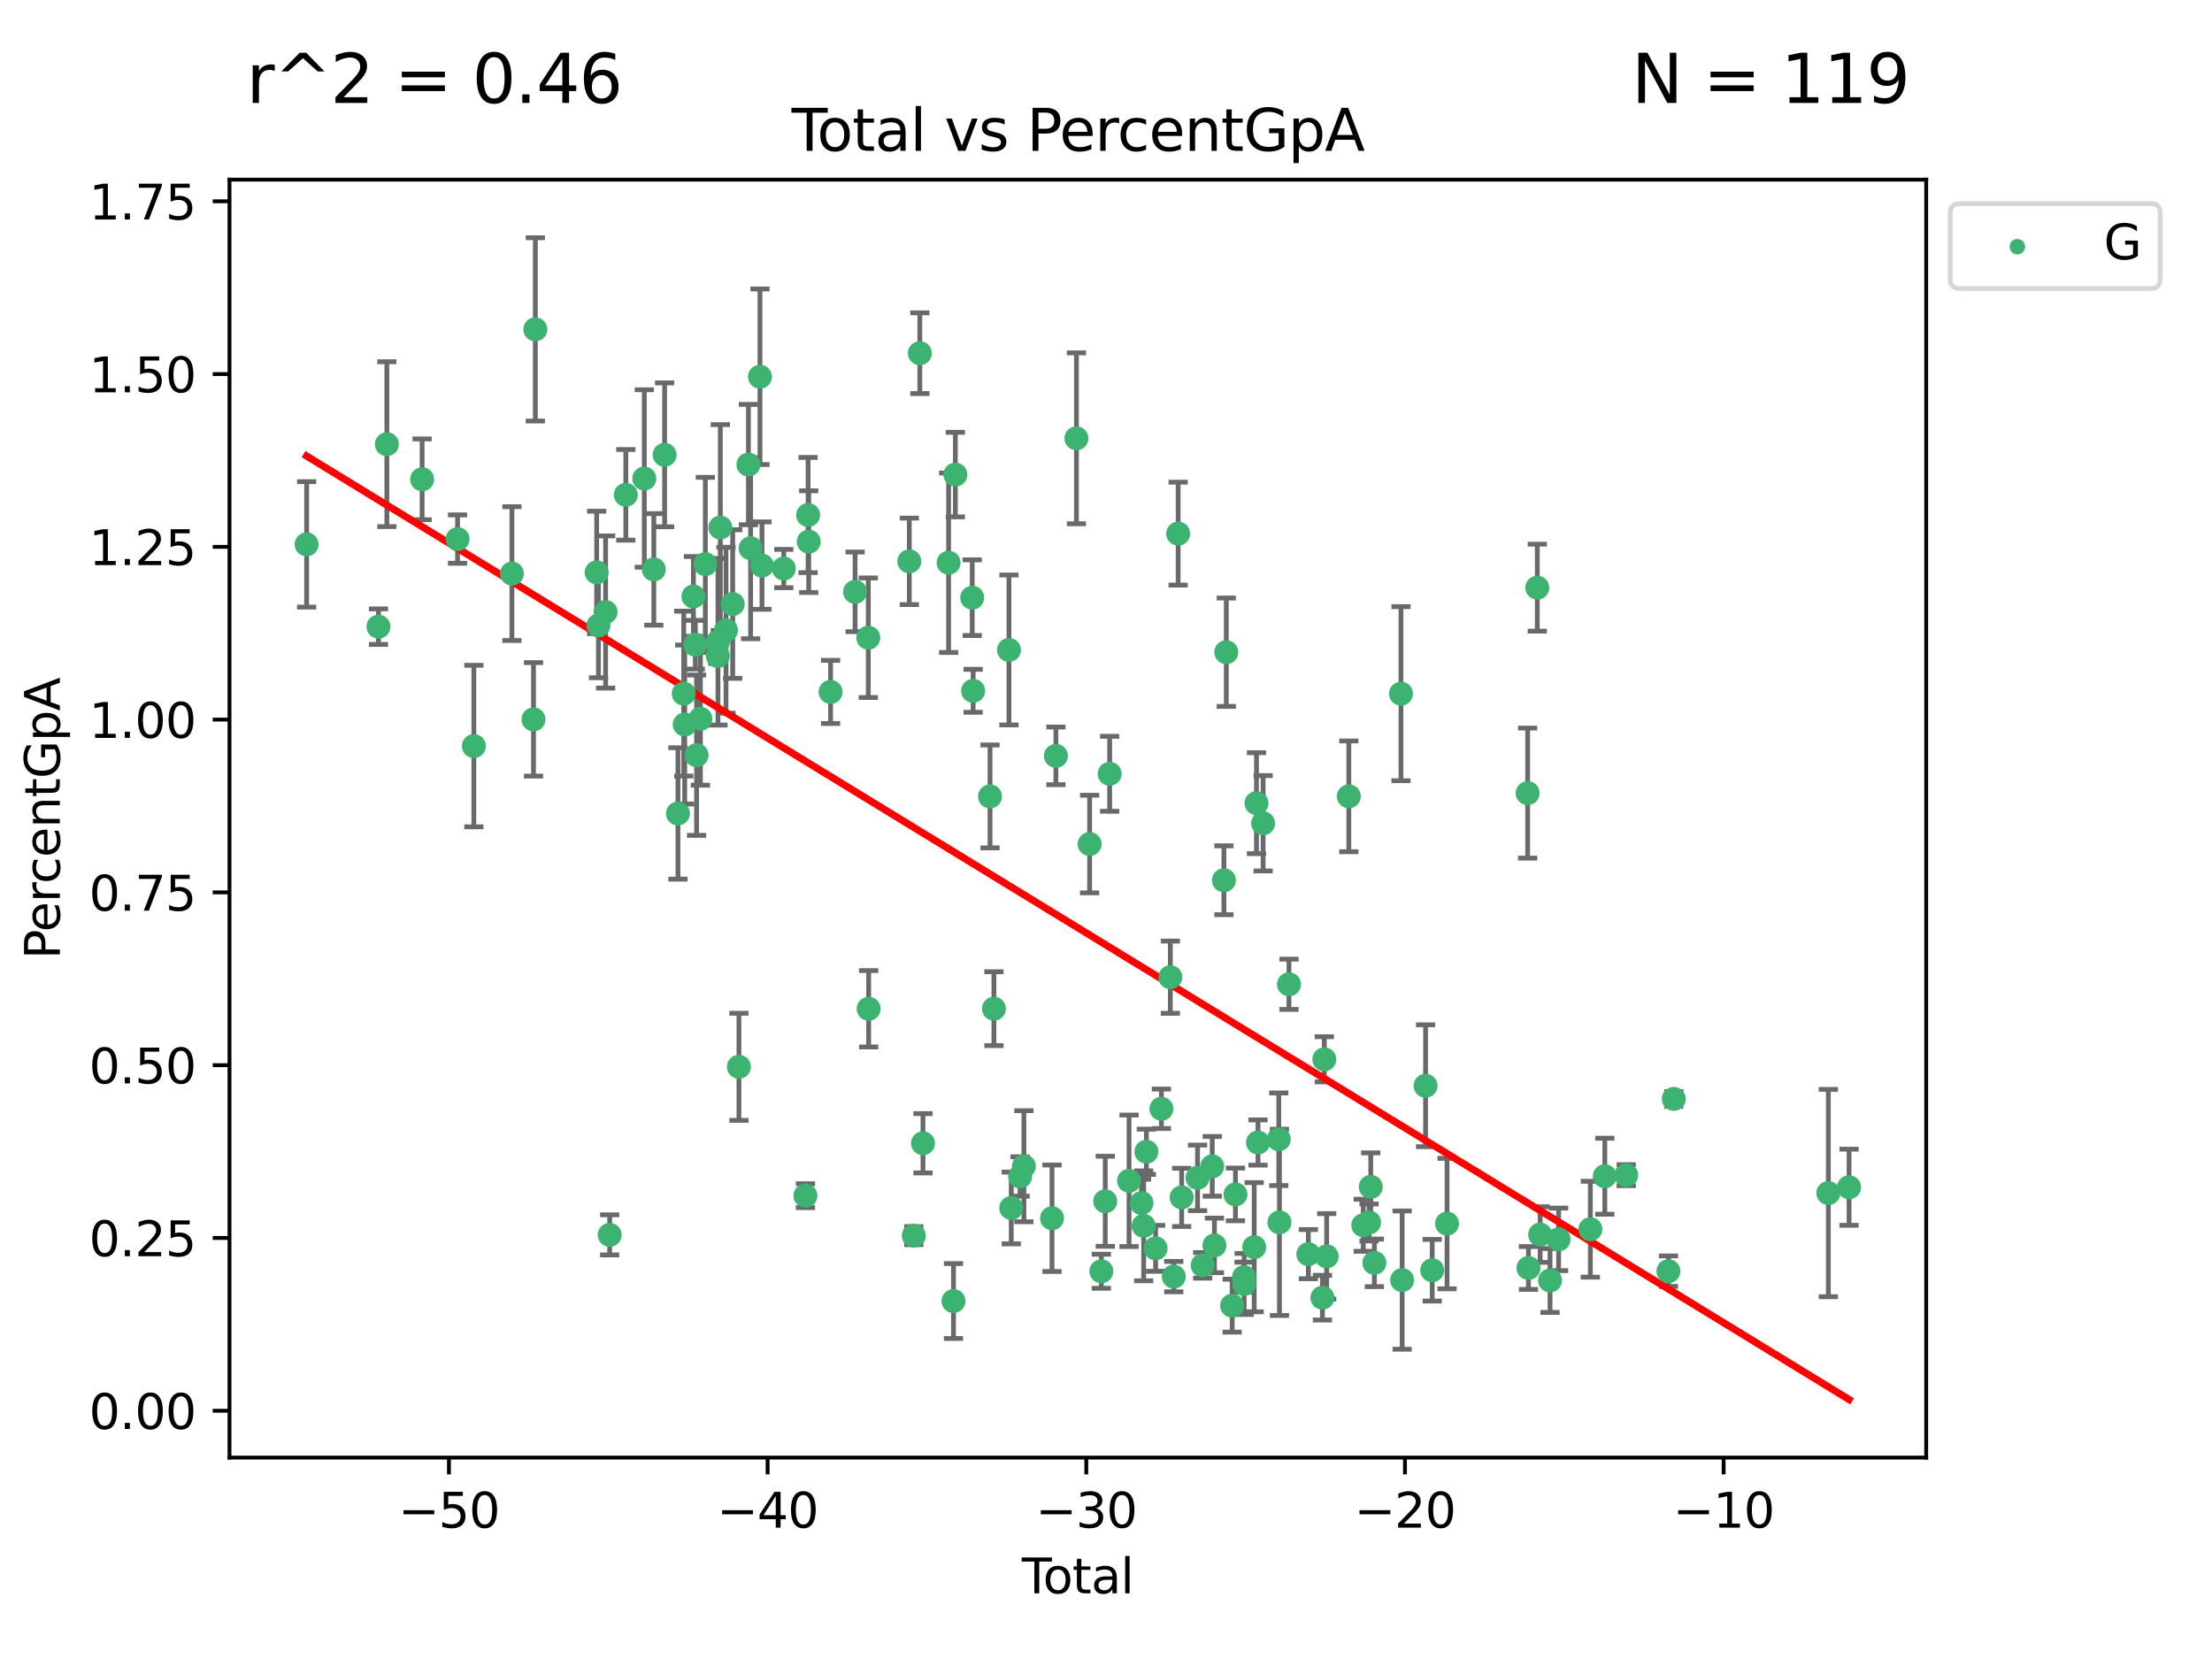 <?xml version="1.0" encoding="utf-8" standalone="no"?>
<!DOCTYPE svg PUBLIC "-//W3C//DTD SVG 1.1//EN"
  "http://www.w3.org/Graphics/SVG/1.1/DTD/svg11.dtd">
<svg xmlns:xlink="http://www.w3.org/1999/xlink" width="460.8pt" height="345.6pt" viewBox="0 0 460.8 345.6" xmlns="http://www.w3.org/2000/svg" version="1.1">
 <defs>
  <style type="text/css">*{stroke-linejoin: round; stroke-linecap: butt}</style>
 </defs>
 <g id="figure_1">
  <g id="patch_1">
   <path d="M 0 345.6 
L 460.8 345.6 
L 460.8 0 
L 0 0 
z
" style="fill: #ffffff"/>
  </g>
  <g id="axes_1">
   <g id="patch_2">
    <path d="M 47.81 303.64 
L 401.26 303.64 
L 401.26 37.422 
L 47.81 37.422 
z
" style="fill: #ffffff"/>
   </g>
   <g id="PathCollection_1">
    <defs>
     <path id="ma424c2327f" d="M 0 1.118 
C 0.297 1.118 0.581 1 0.791 0.791 
C 1 0.581 1.118 0.297 1.118 0 
C 1.118 -0.297 1 -0.581 0.791 -0.791 
C 0.581 -1 0.297 -1.118 0 -1.118 
C -0.297 -1.118 -0.581 -1 -0.791 -0.791 
C -1 -0.581 -1.118 -0.297 -1.118 0 
C -1.118 0.297 -1 0.581 -0.791 0.791 
C -0.581 1 -0.297 1.118 0 1.118 
z
" style="stroke: #3cb371"/>
    </defs>
    <g clip-path="url(#pc994090d30)">
     <use xlink:href="#ma424c2327f" x="63.876" y="113.403" style="fill: #3cb371; stroke: #3cb371"/>
     <use xlink:href="#ma424c2327f" x="78.841" y="130.545" style="fill: #3cb371; stroke: #3cb371"/>
     <use xlink:href="#ma424c2327f" x="80.591" y="92.531" style="fill: #3cb371; stroke: #3cb371"/>
     <use xlink:href="#ma424c2327f" x="87.935" y="99.848" style="fill: #3cb371; stroke: #3cb371"/>
     <use xlink:href="#ma424c2327f" x="95.317" y="112.299" style="fill: #3cb371; stroke: #3cb371"/>
     <use xlink:href="#ma424c2327f" x="98.715" y="155.418" style="fill: #3cb371; stroke: #3cb371"/>
     <use xlink:href="#ma424c2327f" x="106.641" y="119.492" style="fill: #3cb371; stroke: #3cb371"/>
     <use xlink:href="#ma424c2327f" x="111.14" y="149.86" style="fill: #3cb371; stroke: #3cb371"/>
     <use xlink:href="#ma424c2327f" x="111.523" y="68.612" style="fill: #3cb371; stroke: #3cb371"/>
     <use xlink:href="#ma424c2327f" x="124.295" y="119.242" style="fill: #3cb371; stroke: #3cb371"/>
     <use xlink:href="#ma424c2327f" x="124.669" y="130.287" style="fill: #3cb371; stroke: #3cb371"/>
     <use xlink:href="#ma424c2327f" x="126.156" y="127.491" style="fill: #3cb371; stroke: #3cb371"/>
     <use xlink:href="#ma424c2327f" x="127.011" y="257.246" style="fill: #3cb371; stroke: #3cb371"/>
     <use xlink:href="#ma424c2327f" x="130.369" y="103.081" style="fill: #3cb371; stroke: #3cb371"/>
     <use xlink:href="#ma424c2327f" x="134.221" y="99.678" style="fill: #3cb371; stroke: #3cb371"/>
     <use xlink:href="#ma424c2327f" x="136.204" y="118.619" style="fill: #3cb371; stroke: #3cb371"/>
     <use xlink:href="#ma424c2327f" x="138.45" y="94.751" style="fill: #3cb371; stroke: #3cb371"/>
     <use xlink:href="#ma424c2327f" x="141.232" y="169.455" style="fill: #3cb371; stroke: #3cb371"/>
     <use xlink:href="#ma424c2327f" x="142.437" y="144.493" style="fill: #3cb371; stroke: #3cb371"/>
     <use xlink:href="#ma424c2327f" x="142.635" y="150.93" style="fill: #3cb371; stroke: #3cb371"/>
     <use xlink:href="#ma424c2327f" x="144.454" y="124.258" style="fill: #3cb371; stroke: #3cb371"/>
     <use xlink:href="#ma424c2327f" x="144.849" y="134.305" style="fill: #3cb371; stroke: #3cb371"/>
     <use xlink:href="#ma424c2327f" x="145.108" y="157.322" style="fill: #3cb371; stroke: #3cb371"/>
     <use xlink:href="#ma424c2327f" x="145.908" y="149.742" style="fill: #3cb371; stroke: #3cb371"/>
     <use xlink:href="#ma424c2327f" x="146.933" y="117.523" style="fill: #3cb371; stroke: #3cb371"/>
     <use xlink:href="#ma424c2327f" x="149.535" y="136.656" style="fill: #3cb371; stroke: #3cb371"/>
     <use xlink:href="#ma424c2327f" x="149.571" y="133.688" style="fill: #3cb371; stroke: #3cb371"/>
     <use xlink:href="#ma424c2327f" x="150.058" y="109.902" style="fill: #3cb371; stroke: #3cb371"/>
     <use xlink:href="#ma424c2327f" x="151.238" y="131.289" style="fill: #3cb371; stroke: #3cb371"/>
     <use xlink:href="#ma424c2327f" x="152.634" y="125.835" style="fill: #3cb371; stroke: #3cb371"/>
     <use xlink:href="#ma424c2327f" x="153.933" y="222.233" style="fill: #3cb371; stroke: #3cb371"/>
     <use xlink:href="#ma424c2327f" x="155.912" y="96.781" style="fill: #3cb371; stroke: #3cb371"/>
     <use xlink:href="#ma424c2327f" x="156.368" y="114.206" style="fill: #3cb371; stroke: #3cb371"/>
     <use xlink:href="#ma424c2327f" x="158.318" y="78.485" style="fill: #3cb371; stroke: #3cb371"/>
     <use xlink:href="#ma424c2327f" x="158.735" y="117.824" style="fill: #3cb371; stroke: #3cb371"/>
     <use xlink:href="#ma424c2327f" x="163.278" y="118.439" style="fill: #3cb371; stroke: #3cb371"/>
     <use xlink:href="#ma424c2327f" x="167.787" y="249.081" style="fill: #3cb371; stroke: #3cb371"/>
     <use xlink:href="#ma424c2327f" x="168.342" y="107.288" style="fill: #3cb371; stroke: #3cb371"/>
     <use xlink:href="#ma424c2327f" x="168.474" y="112.835" style="fill: #3cb371; stroke: #3cb371"/>
     <use xlink:href="#ma424c2327f" x="173.023" y="144.135" style="fill: #3cb371; stroke: #3cb371"/>
     <use xlink:href="#ma424c2327f" x="178.132" y="123.294" style="fill: #3cb371; stroke: #3cb371"/>
     <use xlink:href="#ma424c2327f" x="180.883" y="132.849" style="fill: #3cb371; stroke: #3cb371"/>
     <use xlink:href="#ma424c2327f" x="180.956" y="210.148" style="fill: #3cb371; stroke: #3cb371"/>
     <use xlink:href="#ma424c2327f" x="189.427" y="116.941" style="fill: #3cb371; stroke: #3cb371"/>
     <use xlink:href="#ma424c2327f" x="190.364" y="257.409" style="fill: #3cb371; stroke: #3cb371"/>
     <use xlink:href="#ma424c2327f" x="191.618" y="73.577" style="fill: #3cb371; stroke: #3cb371"/>
     <use xlink:href="#ma424c2327f" x="192.274" y="238.16" style="fill: #3cb371; stroke: #3cb371"/>
     <use xlink:href="#ma424c2327f" x="197.613" y="117.225" style="fill: #3cb371; stroke: #3cb371"/>
     <use xlink:href="#ma424c2327f" x="198.63" y="271.031" style="fill: #3cb371; stroke: #3cb371"/>
     <use xlink:href="#ma424c2327f" x="199.02" y="98.864" style="fill: #3cb371; stroke: #3cb371"/>
     <use xlink:href="#ma424c2327f" x="202.531" y="124.508" style="fill: #3cb371; stroke: #3cb371"/>
     <use xlink:href="#ma424c2327f" x="202.723" y="143.911" style="fill: #3cb371; stroke: #3cb371"/>
     <use xlink:href="#ma424c2327f" x="206.243" y="165.912" style="fill: #3cb371; stroke: #3cb371"/>
     <use xlink:href="#ma424c2327f" x="207.055" y="210.127" style="fill: #3cb371; stroke: #3cb371"/>
     <use xlink:href="#ma424c2327f" x="210.183" y="135.4" style="fill: #3cb371; stroke: #3cb371"/>
     <use xlink:href="#ma424c2327f" x="210.664" y="251.644" style="fill: #3cb371; stroke: #3cb371"/>
     <use xlink:href="#ma424c2327f" x="212.504" y="245.084" style="fill: #3cb371; stroke: #3cb371"/>
     <use xlink:href="#ma424c2327f" x="213.297" y="242.948" style="fill: #3cb371; stroke: #3cb371"/>
     <use xlink:href="#ma424c2327f" x="219.156" y="253.778" style="fill: #3cb371; stroke: #3cb371"/>
     <use xlink:href="#ma424c2327f" x="219.967" y="157.46" style="fill: #3cb371; stroke: #3cb371"/>
     <use xlink:href="#ma424c2327f" x="224.245" y="91.307" style="fill: #3cb371; stroke: #3cb371"/>
     <use xlink:href="#ma424c2327f" x="226.987" y="175.828" style="fill: #3cb371; stroke: #3cb371"/>
     <use xlink:href="#ma424c2327f" x="229.434" y="264.826" style="fill: #3cb371; stroke: #3cb371"/>
     <use xlink:href="#ma424c2327f" x="230.244" y="250.247" style="fill: #3cb371; stroke: #3cb371"/>
     <use xlink:href="#ma424c2327f" x="231.164" y="161.198" style="fill: #3cb371; stroke: #3cb371"/>
     <use xlink:href="#ma424c2327f" x="235.203" y="245.982" style="fill: #3cb371; stroke: #3cb371"/>
     <use xlink:href="#ma424c2327f" x="237.8" y="250.613" style="fill: #3cb371; stroke: #3cb371"/>
     <use xlink:href="#ma424c2327f" x="238.249" y="255.365" style="fill: #3cb371; stroke: #3cb371"/>
     <use xlink:href="#ma424c2327f" x="238.814" y="239.929" style="fill: #3cb371; stroke: #3cb371"/>
     <use xlink:href="#ma424c2327f" x="240.737" y="260.05" style="fill: #3cb371; stroke: #3cb371"/>
     <use xlink:href="#ma424c2327f" x="241.945" y="230.975" style="fill: #3cb371; stroke: #3cb371"/>
     <use xlink:href="#ma424c2327f" x="243.804" y="203.566" style="fill: #3cb371; stroke: #3cb371"/>
     <use xlink:href="#ma424c2327f" x="244.519" y="265.938" style="fill: #3cb371; stroke: #3cb371"/>
     <use xlink:href="#ma424c2327f" x="245.433" y="111.166" style="fill: #3cb371; stroke: #3cb371"/>
     <use xlink:href="#ma424c2327f" x="246.162" y="249.437" style="fill: #3cb371; stroke: #3cb371"/>
     <use xlink:href="#ma424c2327f" x="249.47" y="245.365" style="fill: #3cb371; stroke: #3cb371"/>
     <use xlink:href="#ma424c2327f" x="250.545" y="263.595" style="fill: #3cb371; stroke: #3cb371"/>
     <use xlink:href="#ma424c2327f" x="252.535" y="242.968" style="fill: #3cb371; stroke: #3cb371"/>
     <use xlink:href="#ma424c2327f" x="252.988" y="259.446" style="fill: #3cb371; stroke: #3cb371"/>
     <use xlink:href="#ma424c2327f" x="254.968" y="183.371" style="fill: #3cb371; stroke: #3cb371"/>
     <use xlink:href="#ma424c2327f" x="255.46" y="135.869" style="fill: #3cb371; stroke: #3cb371"/>
     <use xlink:href="#ma424c2327f" x="256.683" y="271.991" style="fill: #3cb371; stroke: #3cb371"/>
     <use xlink:href="#ma424c2327f" x="257.369" y="248.819" style="fill: #3cb371; stroke: #3cb371"/>
     <use xlink:href="#ma424c2327f" x="259.153" y="266.047" style="fill: #3cb371; stroke: #3cb371"/>
     <use xlink:href="#ma424c2327f" x="259.181" y="267.474" style="fill: #3cb371; stroke: #3cb371"/>
     <use xlink:href="#ma424c2327f" x="261.272" y="259.812" style="fill: #3cb371; stroke: #3cb371"/>
     <use xlink:href="#ma424c2327f" x="261.75" y="167.313" style="fill: #3cb371; stroke: #3cb371"/>
     <use xlink:href="#ma424c2327f" x="262.064" y="238.008" style="fill: #3cb371; stroke: #3cb371"/>
     <use xlink:href="#ma424c2327f" x="263.129" y="171.508" style="fill: #3cb371; stroke: #3cb371"/>
     <use xlink:href="#ma424c2327f" x="266.395" y="237.328" style="fill: #3cb371; stroke: #3cb371"/>
     <use xlink:href="#ma424c2327f" x="266.532" y="254.638" style="fill: #3cb371; stroke: #3cb371"/>
     <use xlink:href="#ma424c2327f" x="268.52" y="205.045" style="fill: #3cb371; stroke: #3cb371"/>
     <use xlink:href="#ma424c2327f" x="272.555" y="261.258" style="fill: #3cb371; stroke: #3cb371"/>
     <use xlink:href="#ma424c2327f" x="275.488" y="270.33" style="fill: #3cb371; stroke: #3cb371"/>
     <use xlink:href="#ma424c2327f" x="275.878" y="220.676" style="fill: #3cb371; stroke: #3cb371"/>
     <use xlink:href="#ma424c2327f" x="276.372" y="261.72" style="fill: #3cb371; stroke: #3cb371"/>
     <use xlink:href="#ma424c2327f" x="280.985" y="165.891" style="fill: #3cb371; stroke: #3cb371"/>
     <use xlink:href="#ma424c2327f" x="283.995" y="255.246" style="fill: #3cb371; stroke: #3cb371"/>
     <use xlink:href="#ma424c2327f" x="285.2" y="254.665" style="fill: #3cb371; stroke: #3cb371"/>
     <use xlink:href="#ma424c2327f" x="285.556" y="247.248" style="fill: #3cb371; stroke: #3cb371"/>
     <use xlink:href="#ma424c2327f" x="286.308" y="263.077" style="fill: #3cb371; stroke: #3cb371"/>
     <use xlink:href="#ma424c2327f" x="291.853" y="144.507" style="fill: #3cb371; stroke: #3cb371"/>
     <use xlink:href="#ma424c2327f" x="292.093" y="266.668" style="fill: #3cb371; stroke: #3cb371"/>
     <use xlink:href="#ma424c2327f" x="296.974" y="226.18" style="fill: #3cb371; stroke: #3cb371"/>
     <use xlink:href="#ma424c2327f" x="298.352" y="264.612" style="fill: #3cb371; stroke: #3cb371"/>
     <use xlink:href="#ma424c2327f" x="301.447" y="254.894" style="fill: #3cb371; stroke: #3cb371"/>
     <use xlink:href="#ma424c2327f" x="318.237" y="165.221" style="fill: #3cb371; stroke: #3cb371"/>
     <use xlink:href="#ma424c2327f" x="318.405" y="264.145" style="fill: #3cb371; stroke: #3cb371"/>
     <use xlink:href="#ma424c2327f" x="320.247" y="122.422" style="fill: #3cb371; stroke: #3cb371"/>
     <use xlink:href="#ma424c2327f" x="320.841" y="257.18" style="fill: #3cb371; stroke: #3cb371"/>
     <use xlink:href="#ma424c2327f" x="322.903" y="266.745" style="fill: #3cb371; stroke: #3cb371"/>
     <use xlink:href="#ma424c2327f" x="324.687" y="258.188" style="fill: #3cb371; stroke: #3cb371"/>
     <use xlink:href="#ma424c2327f" x="331.3" y="256.066" style="fill: #3cb371; stroke: #3cb371"/>
     <use xlink:href="#ma424c2327f" x="334.31" y="245.025" style="fill: #3cb371; stroke: #3cb371"/>
     <use xlink:href="#ma424c2327f" x="338.77" y="244.808" style="fill: #3cb371; stroke: #3cb371"/>
     <use xlink:href="#ma424c2327f" x="347.568" y="264.808" style="fill: #3cb371; stroke: #3cb371"/>
     <use xlink:href="#ma424c2327f" x="348.682" y="228.927" style="fill: #3cb371; stroke: #3cb371"/>
     <use xlink:href="#ma424c2327f" x="380.878" y="248.535" style="fill: #3cb371; stroke: #3cb371"/>
     <use xlink:href="#ma424c2327f" x="385.194" y="247.322" style="fill: #3cb371; stroke: #3cb371"/>
    </g>
   </g>
   <g id="matplotlib.axis_1">
    <g id="xtick_1">
     <g id="line2d_1">
      <defs>
       <path id="mdf336d4cac" d="M 0 0 
L 0 3.5 
" style="stroke: #000000; stroke-width: 0.8"/>
      </defs>
      <g>
       <use xlink:href="#mdf336d4cac" x="93.522" y="303.64" style="stroke: #000000; stroke-width: 0.8"/>
      </g>
     </g>
     <g id="text_1">
      <!-- −50 -->
      <g transform="translate(82.969 318.238)scale(0.1 -0.1)">
       <defs>
        <path id="DejaVuSans-2212" d="M 678 2272 
L 4684 2272 
L 4684 1741 
L 678 1741 
L 678 2272 
z
" transform="scale(0.016)"/>
        <path id="DejaVuSans-35" d="M 691 4666 
L 3169 4666 
L 3169 4134 
L 1269 4134 
L 1269 2991 
Q 1406 3038 1543 3061 
Q 1681 3084 1819 3084 
Q 2600 3084 3056 2656 
Q 3513 2228 3513 1497 
Q 3513 744 3044 326 
Q 2575 -91 1722 -91 
Q 1428 -91 1123 -41 
Q 819 9 494 109 
L 494 744 
Q 775 591 1075 516 
Q 1375 441 1709 441 
Q 2250 441 2565 725 
Q 2881 1009 2881 1497 
Q 2881 1984 2565 2268 
Q 2250 2553 1709 2553 
Q 1456 2553 1204 2497 
Q 953 2441 691 2322 
L 691 4666 
z
" transform="scale(0.016)"/>
        <path id="DejaVuSans-30" d="M 2034 4250 
Q 1547 4250 1301 3770 
Q 1056 3291 1056 2328 
Q 1056 1369 1301 889 
Q 1547 409 2034 409 
Q 2525 409 2770 889 
Q 3016 1369 3016 2328 
Q 3016 3291 2770 3770 
Q 2525 4250 2034 4250 
z
M 2034 4750 
Q 2819 4750 3233 4129 
Q 3647 3509 3647 2328 
Q 3647 1150 3233 529 
Q 2819 -91 2034 -91 
Q 1250 -91 836 529 
Q 422 1150 422 2328 
Q 422 3509 836 4129 
Q 1250 4750 2034 4750 
z
" transform="scale(0.016)"/>
       </defs>
       <use xlink:href="#DejaVuSans-2212"/>
       <use xlink:href="#DejaVuSans-35" x="83.789"/>
       <use xlink:href="#DejaVuSans-30" x="147.412"/>
      </g>
     </g>
    </g>
    <g id="xtick_2">
     <g id="line2d_2">
      <g>
       <use xlink:href="#mdf336d4cac" x="159.907" y="303.64" style="stroke: #000000; stroke-width: 0.8"/>
      </g>
     </g>
     <g id="text_2">
      <!-- −40 -->
      <g transform="translate(149.355 318.238)scale(0.1 -0.1)">
       <defs>
        <path id="DejaVuSans-34" d="M 2419 4116 
L 825 1625 
L 2419 1625 
L 2419 4116 
z
M 2253 4666 
L 3047 4666 
L 3047 1625 
L 3713 1625 
L 3713 1100 
L 3047 1100 
L 3047 0 
L 2419 0 
L 2419 1100 
L 313 1100 
L 313 1709 
L 2253 4666 
z
" transform="scale(0.016)"/>
       </defs>
       <use xlink:href="#DejaVuSans-2212"/>
       <use xlink:href="#DejaVuSans-34" x="83.789"/>
       <use xlink:href="#DejaVuSans-30" x="147.412"/>
      </g>
     </g>
    </g>
    <g id="xtick_3">
     <g id="line2d_3">
      <g>
       <use xlink:href="#mdf336d4cac" x="226.293" y="303.64" style="stroke: #000000; stroke-width: 0.8"/>
      </g>
     </g>
     <g id="text_3">
      <!-- −30 -->
      <g transform="translate(215.741 318.238)scale(0.1 -0.1)">
       <defs>
        <path id="DejaVuSans-33" d="M 2597 2516 
Q 3050 2419 3304 2112 
Q 3559 1806 3559 1356 
Q 3559 666 3084 287 
Q 2609 -91 1734 -91 
Q 1441 -91 1130 -33 
Q 819 25 488 141 
L 488 750 
Q 750 597 1062 519 
Q 1375 441 1716 441 
Q 2309 441 2620 675 
Q 2931 909 2931 1356 
Q 2931 1769 2642 2001 
Q 2353 2234 1838 2234 
L 1294 2234 
L 1294 2753 
L 1863 2753 
Q 2328 2753 2575 2939 
Q 2822 3125 2822 3475 
Q 2822 3834 2567 4026 
Q 2313 4219 1838 4219 
Q 1578 4219 1281 4162 
Q 984 4106 628 3988 
L 628 4550 
Q 988 4650 1302 4700 
Q 1616 4750 1894 4750 
Q 2613 4750 3031 4423 
Q 3450 4097 3450 3541 
Q 3450 3153 3228 2886 
Q 3006 2619 2597 2516 
z
" transform="scale(0.016)"/>
       </defs>
       <use xlink:href="#DejaVuSans-2212"/>
       <use xlink:href="#DejaVuSans-33" x="83.789"/>
       <use xlink:href="#DejaVuSans-30" x="147.412"/>
      </g>
     </g>
    </g>
    <g id="xtick_4">
     <g id="line2d_4">
      <g>
       <use xlink:href="#mdf336d4cac" x="292.679" y="303.64" style="stroke: #000000; stroke-width: 0.8"/>
      </g>
     </g>
     <g id="text_4">
      <!-- −20 -->
      <g transform="translate(282.126 318.238)scale(0.1 -0.1)">
       <defs>
        <path id="DejaVuSans-32" d="M 1228 531 
L 3431 531 
L 3431 0 
L 469 0 
L 469 531 
Q 828 903 1448 1529 
Q 2069 2156 2228 2338 
Q 2531 2678 2651 2914 
Q 2772 3150 2772 3378 
Q 2772 3750 2511 3984 
Q 2250 4219 1831 4219 
Q 1534 4219 1204 4116 
Q 875 4013 500 3803 
L 500 4441 
Q 881 4594 1212 4672 
Q 1544 4750 1819 4750 
Q 2544 4750 2975 4387 
Q 3406 4025 3406 3419 
Q 3406 3131 3298 2873 
Q 3191 2616 2906 2266 
Q 2828 2175 2409 1742 
Q 1991 1309 1228 531 
z
" transform="scale(0.016)"/>
       </defs>
       <use xlink:href="#DejaVuSans-2212"/>
       <use xlink:href="#DejaVuSans-32" x="83.789"/>
       <use xlink:href="#DejaVuSans-30" x="147.412"/>
      </g>
     </g>
    </g>
    <g id="xtick_5">
     <g id="line2d_5">
      <g>
       <use xlink:href="#mdf336d4cac" x="359.064" y="303.64" style="stroke: #000000; stroke-width: 0.8"/>
      </g>
     </g>
     <g id="text_5">
      <!-- −10 -->
      <g transform="translate(348.512 318.238)scale(0.1 -0.1)">
       <defs>
        <path id="DejaVuSans-31" d="M 794 531 
L 1825 531 
L 1825 4091 
L 703 3866 
L 703 4441 
L 1819 4666 
L 2450 4666 
L 2450 531 
L 3481 531 
L 3481 0 
L 794 0 
L 794 531 
z
" transform="scale(0.016)"/>
       </defs>
       <use xlink:href="#DejaVuSans-2212"/>
       <use xlink:href="#DejaVuSans-31" x="83.789"/>
       <use xlink:href="#DejaVuSans-30" x="147.412"/>
      </g>
     </g>
    </g>
    <g id="text_6">
     <!-- Total -->
     <g transform="translate(212.858 331.917)scale(0.1 -0.1)">
      <defs>
       <path id="DejaVuSans-54" d="M -19 4666 
L 3928 4666 
L 3928 4134 
L 2272 4134 
L 2272 0 
L 1638 0 
L 1638 4134 
L -19 4134 
L -19 4666 
z
" transform="scale(0.016)"/>
       <path id="DejaVuSans-6f" d="M 1959 3097 
Q 1497 3097 1228 2736 
Q 959 2375 959 1747 
Q 959 1119 1226 758 
Q 1494 397 1959 397 
Q 2419 397 2687 759 
Q 2956 1122 2956 1747 
Q 2956 2369 2687 2733 
Q 2419 3097 1959 3097 
z
M 1959 3584 
Q 2709 3584 3137 3096 
Q 3566 2609 3566 1747 
Q 3566 888 3137 398 
Q 2709 -91 1959 -91 
Q 1206 -91 779 398 
Q 353 888 353 1747 
Q 353 2609 779 3096 
Q 1206 3584 1959 3584 
z
" transform="scale(0.016)"/>
       <path id="DejaVuSans-74" d="M 1172 4494 
L 1172 3500 
L 2356 3500 
L 2356 3053 
L 1172 3053 
L 1172 1153 
Q 1172 725 1289 603 
Q 1406 481 1766 481 
L 2356 481 
L 2356 0 
L 1766 0 
Q 1100 0 847 248 
Q 594 497 594 1153 
L 594 3053 
L 172 3053 
L 172 3500 
L 594 3500 
L 594 4494 
L 1172 4494 
z
" transform="scale(0.016)"/>
       <path id="DejaVuSans-61" d="M 2194 1759 
Q 1497 1759 1228 1600 
Q 959 1441 959 1056 
Q 959 750 1161 570 
Q 1363 391 1709 391 
Q 2188 391 2477 730 
Q 2766 1069 2766 1631 
L 2766 1759 
L 2194 1759 
z
M 3341 1997 
L 3341 0 
L 2766 0 
L 2766 531 
Q 2569 213 2275 61 
Q 1981 -91 1556 -91 
Q 1019 -91 701 211 
Q 384 513 384 1019 
Q 384 1609 779 1909 
Q 1175 2209 1959 2209 
L 2766 2209 
L 2766 2266 
Q 2766 2663 2505 2880 
Q 2244 3097 1772 3097 
Q 1472 3097 1187 3025 
Q 903 2953 641 2809 
L 641 3341 
Q 956 3463 1253 3523 
Q 1550 3584 1831 3584 
Q 2591 3584 2966 3190 
Q 3341 2797 3341 1997 
z
" transform="scale(0.016)"/>
       <path id="DejaVuSans-6c" d="M 603 4863 
L 1178 4863 
L 1178 0 
L 603 0 
L 603 4863 
z
" transform="scale(0.016)"/>
      </defs>
      <use xlink:href="#DejaVuSans-54"/>
      <use xlink:href="#DejaVuSans-6f" x="44.084"/>
      <use xlink:href="#DejaVuSans-74" x="105.266"/>
      <use xlink:href="#DejaVuSans-61" x="144.475"/>
      <use xlink:href="#DejaVuSans-6c" x="205.754"/>
     </g>
    </g>
   </g>
   <g id="matplotlib.axis_2">
    <g id="ytick_1">
     <g id="line2d_6">
      <defs>
       <path id="m3f8159eef1" d="M 0 0 
L -3.5 0 
" style="stroke: #000000; stroke-width: 0.8"/>
      </defs>
      <g>
       <use xlink:href="#m3f8159eef1" x="47.81" y="293.882" style="stroke: #000000; stroke-width: 0.8"/>
      </g>
     </g>
     <g id="text_7">
      <!-- 0.00 -->
      <g transform="translate(18.544 297.681)scale(0.1 -0.1)">
       <defs>
        <path id="DejaVuSans-2e" d="M 684 794 
L 1344 794 
L 1344 0 
L 684 0 
L 684 794 
z
" transform="scale(0.016)"/>
       </defs>
       <use xlink:href="#DejaVuSans-30"/>
       <use xlink:href="#DejaVuSans-2e" x="63.623"/>
       <use xlink:href="#DejaVuSans-30" x="95.41"/>
       <use xlink:href="#DejaVuSans-30" x="159.033"/>
      </g>
     </g>
    </g>
    <g id="ytick_2">
     <g id="line2d_7">
      <g>
       <use xlink:href="#m3f8159eef1" x="47.81" y="257.889" style="stroke: #000000; stroke-width: 0.8"/>
      </g>
     </g>
     <g id="text_8">
      <!-- 0.25 -->
      <g transform="translate(18.544 261.688)scale(0.1 -0.1)">
       <use xlink:href="#DejaVuSans-30"/>
       <use xlink:href="#DejaVuSans-2e" x="63.623"/>
       <use xlink:href="#DejaVuSans-32" x="95.41"/>
       <use xlink:href="#DejaVuSans-35" x="159.033"/>
      </g>
     </g>
    </g>
    <g id="ytick_3">
     <g id="line2d_8">
      <g>
       <use xlink:href="#m3f8159eef1" x="47.81" y="221.896" style="stroke: #000000; stroke-width: 0.8"/>
      </g>
     </g>
     <g id="text_9">
      <!-- 0.50 -->
      <g transform="translate(18.544 225.695)scale(0.1 -0.1)">
       <use xlink:href="#DejaVuSans-30"/>
       <use xlink:href="#DejaVuSans-2e" x="63.623"/>
       <use xlink:href="#DejaVuSans-35" x="95.41"/>
       <use xlink:href="#DejaVuSans-30" x="159.033"/>
      </g>
     </g>
    </g>
    <g id="ytick_4">
     <g id="line2d_9">
      <g>
       <use xlink:href="#m3f8159eef1" x="47.81" y="185.903" style="stroke: #000000; stroke-width: 0.8"/>
      </g>
     </g>
     <g id="text_10">
      <!-- 0.75 -->
      <g transform="translate(18.544 189.702)scale(0.1 -0.1)">
       <defs>
        <path id="DejaVuSans-37" d="M 525 4666 
L 3525 4666 
L 3525 4397 
L 1831 0 
L 1172 0 
L 2766 4134 
L 525 4134 
L 525 4666 
z
" transform="scale(0.016)"/>
       </defs>
       <use xlink:href="#DejaVuSans-30"/>
       <use xlink:href="#DejaVuSans-2e" x="63.623"/>
       <use xlink:href="#DejaVuSans-37" x="95.41"/>
       <use xlink:href="#DejaVuSans-35" x="159.033"/>
      </g>
     </g>
    </g>
    <g id="ytick_5">
     <g id="line2d_10">
      <g>
       <use xlink:href="#m3f8159eef1" x="47.81" y="149.909" style="stroke: #000000; stroke-width: 0.8"/>
      </g>
     </g>
     <g id="text_11">
      <!-- 1.00 -->
      <g transform="translate(18.544 153.708)scale(0.1 -0.1)">
       <use xlink:href="#DejaVuSans-31"/>
       <use xlink:href="#DejaVuSans-2e" x="63.623"/>
       <use xlink:href="#DejaVuSans-30" x="95.41"/>
       <use xlink:href="#DejaVuSans-30" x="159.033"/>
      </g>
     </g>
    </g>
    <g id="ytick_6">
     <g id="line2d_11">
      <g>
       <use xlink:href="#m3f8159eef1" x="47.81" y="113.916" style="stroke: #000000; stroke-width: 0.8"/>
      </g>
     </g>
     <g id="text_12">
      <!-- 1.25 -->
      <g transform="translate(18.544 117.715)scale(0.1 -0.1)">
       <use xlink:href="#DejaVuSans-31"/>
       <use xlink:href="#DejaVuSans-2e" x="63.623"/>
       <use xlink:href="#DejaVuSans-32" x="95.41"/>
       <use xlink:href="#DejaVuSans-35" x="159.033"/>
      </g>
     </g>
    </g>
    <g id="ytick_7">
     <g id="line2d_12">
      <g>
       <use xlink:href="#m3f8159eef1" x="47.81" y="77.923" style="stroke: #000000; stroke-width: 0.8"/>
      </g>
     </g>
     <g id="text_13">
      <!-- 1.50 -->
      <g transform="translate(18.544 81.722)scale(0.1 -0.1)">
       <use xlink:href="#DejaVuSans-31"/>
       <use xlink:href="#DejaVuSans-2e" x="63.623"/>
       <use xlink:href="#DejaVuSans-35" x="95.41"/>
       <use xlink:href="#DejaVuSans-30" x="159.033"/>
      </g>
     </g>
    </g>
    <g id="ytick_8">
     <g id="line2d_13">
      <g>
       <use xlink:href="#m3f8159eef1" x="47.81" y="41.93" style="stroke: #000000; stroke-width: 0.8"/>
      </g>
     </g>
     <g id="text_14">
      <!-- 1.75 -->
      <g transform="translate(18.544 45.729)scale(0.1 -0.1)">
       <use xlink:href="#DejaVuSans-31"/>
       <use xlink:href="#DejaVuSans-2e" x="63.623"/>
       <use xlink:href="#DejaVuSans-37" x="95.41"/>
       <use xlink:href="#DejaVuSans-35" x="159.033"/>
      </g>
     </g>
    </g>
    <g id="text_15">
     <!-- PercentGpA -->
     <g transform="translate(12.465 199.807)rotate(-90)scale(0.1 -0.1)">
      <defs>
       <path id="DejaVuSans-50" d="M 1259 4147 
L 1259 2394 
L 2053 2394 
Q 2494 2394 2734 2622 
Q 2975 2850 2975 3272 
Q 2975 3691 2734 3919 
Q 2494 4147 2053 4147 
L 1259 4147 
z
M 628 4666 
L 2053 4666 
Q 2838 4666 3239 4311 
Q 3641 3956 3641 3272 
Q 3641 2581 3239 2228 
Q 2838 1875 2053 1875 
L 1259 1875 
L 1259 0 
L 628 0 
L 628 4666 
z
" transform="scale(0.016)"/>
       <path id="DejaVuSans-65" d="M 3597 1894 
L 3597 1613 
L 953 1613 
Q 991 1019 1311 708 
Q 1631 397 2203 397 
Q 2534 397 2845 478 
Q 3156 559 3463 722 
L 3463 178 
Q 3153 47 2828 -22 
Q 2503 -91 2169 -91 
Q 1331 -91 842 396 
Q 353 884 353 1716 
Q 353 2575 817 3079 
Q 1281 3584 2069 3584 
Q 2775 3584 3186 3129 
Q 3597 2675 3597 1894 
z
M 3022 2063 
Q 3016 2534 2758 2815 
Q 2500 3097 2075 3097 
Q 1594 3097 1305 2825 
Q 1016 2553 972 2059 
L 3022 2063 
z
" transform="scale(0.016)"/>
       <path id="DejaVuSans-72" d="M 2631 2963 
Q 2534 3019 2420 3045 
Q 2306 3072 2169 3072 
Q 1681 3072 1420 2755 
Q 1159 2438 1159 1844 
L 1159 0 
L 581 0 
L 581 3500 
L 1159 3500 
L 1159 2956 
Q 1341 3275 1631 3429 
Q 1922 3584 2338 3584 
Q 2397 3584 2469 3576 
Q 2541 3569 2628 3553 
L 2631 2963 
z
" transform="scale(0.016)"/>
       <path id="DejaVuSans-63" d="M 3122 3366 
L 3122 2828 
Q 2878 2963 2633 3030 
Q 2388 3097 2138 3097 
Q 1578 3097 1268 2742 
Q 959 2388 959 1747 
Q 959 1106 1268 751 
Q 1578 397 2138 397 
Q 2388 397 2633 464 
Q 2878 531 3122 666 
L 3122 134 
Q 2881 22 2623 -34 
Q 2366 -91 2075 -91 
Q 1284 -91 818 406 
Q 353 903 353 1747 
Q 353 2603 823 3093 
Q 1294 3584 2113 3584 
Q 2378 3584 2631 3529 
Q 2884 3475 3122 3366 
z
" transform="scale(0.016)"/>
       <path id="DejaVuSans-6e" d="M 3513 2113 
L 3513 0 
L 2938 0 
L 2938 2094 
Q 2938 2591 2744 2837 
Q 2550 3084 2163 3084 
Q 1697 3084 1428 2787 
Q 1159 2491 1159 1978 
L 1159 0 
L 581 0 
L 581 3500 
L 1159 3500 
L 1159 2956 
Q 1366 3272 1645 3428 
Q 1925 3584 2291 3584 
Q 2894 3584 3203 3211 
Q 3513 2838 3513 2113 
z
" transform="scale(0.016)"/>
       <path id="DejaVuSans-47" d="M 3809 666 
L 3809 1919 
L 2778 1919 
L 2778 2438 
L 4434 2438 
L 4434 434 
Q 4069 175 3628 42 
Q 3188 -91 2688 -91 
Q 1594 -91 976 548 
Q 359 1188 359 2328 
Q 359 3472 976 4111 
Q 1594 4750 2688 4750 
Q 3144 4750 3555 4637 
Q 3966 4525 4313 4306 
L 4313 3634 
Q 3963 3931 3569 4081 
Q 3175 4231 2741 4231 
Q 1884 4231 1454 3753 
Q 1025 3275 1025 2328 
Q 1025 1384 1454 906 
Q 1884 428 2741 428 
Q 3075 428 3337 486 
Q 3600 544 3809 666 
z
" transform="scale(0.016)"/>
       <path id="DejaVuSans-70" d="M 1159 525 
L 1159 -1331 
L 581 -1331 
L 581 3500 
L 1159 3500 
L 1159 2969 
Q 1341 3281 1617 3432 
Q 1894 3584 2278 3584 
Q 2916 3584 3314 3078 
Q 3713 2572 3713 1747 
Q 3713 922 3314 415 
Q 2916 -91 2278 -91 
Q 1894 -91 1617 61 
Q 1341 213 1159 525 
z
M 3116 1747 
Q 3116 2381 2855 2742 
Q 2594 3103 2138 3103 
Q 1681 3103 1420 2742 
Q 1159 2381 1159 1747 
Q 1159 1113 1420 752 
Q 1681 391 2138 391 
Q 2594 391 2855 752 
Q 3116 1113 3116 1747 
z
" transform="scale(0.016)"/>
       <path id="DejaVuSans-41" d="M 2188 4044 
L 1331 1722 
L 3047 1722 
L 2188 4044 
z
M 1831 4666 
L 2547 4666 
L 4325 0 
L 3669 0 
L 3244 1197 
L 1141 1197 
L 716 0 
L 50 0 
L 1831 4666 
z
" transform="scale(0.016)"/>
      </defs>
      <use xlink:href="#DejaVuSans-50"/>
      <use xlink:href="#DejaVuSans-65" x="56.678"/>
      <use xlink:href="#DejaVuSans-72" x="118.201"/>
      <use xlink:href="#DejaVuSans-63" x="157.064"/>
      <use xlink:href="#DejaVuSans-65" x="212.045"/>
      <use xlink:href="#DejaVuSans-6e" x="273.568"/>
      <use xlink:href="#DejaVuSans-74" x="336.947"/>
      <use xlink:href="#DejaVuSans-47" x="376.156"/>
      <use xlink:href="#DejaVuSans-70" x="453.646"/>
      <use xlink:href="#DejaVuSans-41" x="517.123"/>
     </g>
    </g>
   </g>
   <g id="LineCollection_1">
    <path d="M 63.876 126.47 
L 63.876 100.336 
" clip-path="url(#pc994090d30)" style="fill: none; stroke: #696969"/>
    <path d="M 78.841 134.246 
L 78.841 126.845 
" clip-path="url(#pc994090d30)" style="fill: none; stroke: #696969"/>
    <path d="M 80.591 109.699 
L 80.591 75.363 
" clip-path="url(#pc994090d30)" style="fill: none; stroke: #696969"/>
    <path d="M 87.935 108.26 
L 87.935 91.436 
" clip-path="url(#pc994090d30)" style="fill: none; stroke: #696969"/>
    <path d="M 95.317 117.337 
L 95.317 107.261 
" clip-path="url(#pc994090d30)" style="fill: none; stroke: #696969"/>
    <path d="M 98.715 172.242 
L 98.715 138.594 
" clip-path="url(#pc994090d30)" style="fill: none; stroke: #696969"/>
    <path d="M 106.641 133.425 
L 106.641 105.558 
" clip-path="url(#pc994090d30)" style="fill: none; stroke: #696969"/>
    <path d="M 111.14 161.679 
L 111.14 138.041 
" clip-path="url(#pc994090d30)" style="fill: none; stroke: #696969"/>
    <path d="M 111.523 87.702 
L 111.523 49.523 
" clip-path="url(#pc994090d30)" style="fill: none; stroke: #696969"/>
    <path d="M 124.295 131.987 
L 124.295 106.497 
" clip-path="url(#pc994090d30)" style="fill: none; stroke: #696969"/>
    <path d="M 124.669 141.179 
L 124.669 119.396 
" clip-path="url(#pc994090d30)" style="fill: none; stroke: #696969"/>
    <path d="M 126.156 143.34 
L 126.156 111.641 
" clip-path="url(#pc994090d30)" style="fill: none; stroke: #696969"/>
    <path d="M 127.011 261.427 
L 127.011 253.064 
" clip-path="url(#pc994090d30)" style="fill: none; stroke: #696969"/>
    <path d="M 130.369 112.522 
L 130.369 93.641 
" clip-path="url(#pc994090d30)" style="fill: none; stroke: #696969"/>
    <path d="M 134.221 118.159 
L 134.221 81.196 
" clip-path="url(#pc994090d30)" style="fill: none; stroke: #696969"/>
    <path d="M 136.204 130.237 
L 136.204 107.001 
" clip-path="url(#pc994090d30)" style="fill: none; stroke: #696969"/>
    <path d="M 138.45 109.741 
L 138.45 79.762 
" clip-path="url(#pc994090d30)" style="fill: none; stroke: #696969"/>
    <path d="M 141.232 183.139 
L 141.232 155.772 
" clip-path="url(#pc994090d30)" style="fill: none; stroke: #696969"/>
    <path d="M 142.437 161.671 
L 142.437 127.315 
" clip-path="url(#pc994090d30)" style="fill: none; stroke: #696969"/>
    <path d="M 142.635 167.485 
L 142.635 134.376 
" clip-path="url(#pc994090d30)" style="fill: none; stroke: #696969"/>
    <path d="M 144.454 132.577 
L 144.454 115.939 
" clip-path="url(#pc994090d30)" style="fill: none; stroke: #696969"/>
    <path d="M 144.849 139.379 
L 144.849 129.231 
" clip-path="url(#pc994090d30)" style="fill: none; stroke: #696969"/>
    <path d="M 145.108 174.023 
L 145.108 140.621 
" clip-path="url(#pc994090d30)" style="fill: none; stroke: #696969"/>
    <path d="M 145.908 163.564 
L 145.908 135.921 
" clip-path="url(#pc994090d30)" style="fill: none; stroke: #696969"/>
    <path d="M 146.933 135.605 
L 146.933 99.44 
" clip-path="url(#pc994090d30)" style="fill: none; stroke: #696969"/>
    <path d="M 149.535 138.205 
L 149.535 135.106 
" clip-path="url(#pc994090d30)" style="fill: none; stroke: #696969"/>
    <path d="M 149.571 151.042 
L 149.571 116.334 
" clip-path="url(#pc994090d30)" style="fill: none; stroke: #696969"/>
    <path d="M 150.058 131.35 
L 150.058 88.455 
" clip-path="url(#pc994090d30)" style="fill: none; stroke: #696969"/>
    <path d="M 151.238 148.568 
L 151.238 114.009 
" clip-path="url(#pc994090d30)" style="fill: none; stroke: #696969"/>
    <path d="M 152.634 141.311 
L 152.634 110.359 
" clip-path="url(#pc994090d30)" style="fill: none; stroke: #696969"/>
    <path d="M 153.933 233.392 
L 153.933 211.074 
" clip-path="url(#pc994090d30)" style="fill: none; stroke: #696969"/>
    <path d="M 155.912 109.315 
L 155.912 84.247 
" clip-path="url(#pc994090d30)" style="fill: none; stroke: #696969"/>
    <path d="M 156.368 133.062 
L 156.368 95.35 
" clip-path="url(#pc994090d30)" style="fill: none; stroke: #696969"/>
    <path d="M 158.318 96.776 
L 158.318 60.193 
" clip-path="url(#pc994090d30)" style="fill: none; stroke: #696969"/>
    <path d="M 158.735 126.929 
L 158.735 108.72 
" clip-path="url(#pc994090d30)" style="fill: none; stroke: #696969"/>
    <path d="M 163.278 122.429 
L 163.278 114.448 
" clip-path="url(#pc994090d30)" style="fill: none; stroke: #696969"/>
    <path d="M 167.787 251.573 
L 167.787 246.59 
" clip-path="url(#pc994090d30)" style="fill: none; stroke: #696969"/>
    <path d="M 168.342 119.284 
L 168.342 95.292 
" clip-path="url(#pc994090d30)" style="fill: none; stroke: #696969"/>
    <path d="M 168.474 123.43 
L 168.474 102.24 
" clip-path="url(#pc994090d30)" style="fill: none; stroke: #696969"/>
    <path d="M 173.023 150.715 
L 173.023 137.556 
" clip-path="url(#pc994090d30)" style="fill: none; stroke: #696969"/>
    <path d="M 178.132 131.589 
L 178.132 114.998 
" clip-path="url(#pc994090d30)" style="fill: none; stroke: #696969"/>
    <path d="M 180.883 145.298 
L 180.883 120.399 
" clip-path="url(#pc994090d30)" style="fill: none; stroke: #696969"/>
    <path d="M 180.956 218.107 
L 180.956 202.189 
" clip-path="url(#pc994090d30)" style="fill: none; stroke: #696969"/>
    <path d="M 189.427 125.949 
L 189.427 107.933 
" clip-path="url(#pc994090d30)" style="fill: none; stroke: #696969"/>
    <path d="M 190.364 259.276 
L 190.364 255.543 
" clip-path="url(#pc994090d30)" style="fill: none; stroke: #696969"/>
    <path d="M 191.618 81.984 
L 191.618 65.17 
" clip-path="url(#pc994090d30)" style="fill: none; stroke: #696969"/>
    <path d="M 192.274 244.346 
L 192.274 231.975 
" clip-path="url(#pc994090d30)" style="fill: none; stroke: #696969"/>
    <path d="M 197.613 135.923 
L 197.613 98.528 
" clip-path="url(#pc994090d30)" style="fill: none; stroke: #696969"/>
    <path d="M 198.63 278.831 
L 198.63 263.231 
" clip-path="url(#pc994090d30)" style="fill: none; stroke: #696969"/>
    <path d="M 199.02 107.671 
L 199.02 90.058 
" clip-path="url(#pc994090d30)" style="fill: none; stroke: #696969"/>
    <path d="M 202.531 132.39 
L 202.531 116.626 
" clip-path="url(#pc994090d30)" style="fill: none; stroke: #696969"/>
    <path d="M 202.723 148.387 
L 202.723 139.434 
" clip-path="url(#pc994090d30)" style="fill: none; stroke: #696969"/>
    <path d="M 206.243 176.629 
L 206.243 155.195 
" clip-path="url(#pc994090d30)" style="fill: none; stroke: #696969"/>
    <path d="M 207.055 217.82 
L 207.055 202.434 
" clip-path="url(#pc994090d30)" style="fill: none; stroke: #696969"/>
    <path d="M 210.183 151.01 
L 210.183 119.791 
" clip-path="url(#pc994090d30)" style="fill: none; stroke: #696969"/>
    <path d="M 210.664 259.116 
L 210.664 244.172 
" clip-path="url(#pc994090d30)" style="fill: none; stroke: #696969"/>
    <path d="M 212.504 249.187 
L 212.504 240.981 
" clip-path="url(#pc994090d30)" style="fill: none; stroke: #696969"/>
    <path d="M 213.297 254.517 
L 213.297 231.379 
" clip-path="url(#pc994090d30)" style="fill: none; stroke: #696969"/>
    <path d="M 219.156 264.869 
L 219.156 242.687 
" clip-path="url(#pc994090d30)" style="fill: none; stroke: #696969"/>
    <path d="M 219.967 163.463 
L 219.967 151.457 
" clip-path="url(#pc994090d30)" style="fill: none; stroke: #696969"/>
    <path d="M 224.245 109.109 
L 224.245 73.505 
" clip-path="url(#pc994090d30)" style="fill: none; stroke: #696969"/>
    <path d="M 226.987 185.998 
L 226.987 165.659 
" clip-path="url(#pc994090d30)" style="fill: none; stroke: #696969"/>
    <path d="M 229.434 268.373 
L 229.434 261.278 
" clip-path="url(#pc994090d30)" style="fill: none; stroke: #696969"/>
    <path d="M 230.244 259.63 
L 230.244 240.864 
" clip-path="url(#pc994090d30)" style="fill: none; stroke: #696969"/>
    <path d="M 231.164 169.005 
L 231.164 153.392 
" clip-path="url(#pc994090d30)" style="fill: none; stroke: #696969"/>
    <path d="M 235.203 259.673 
L 235.203 232.29 
" clip-path="url(#pc994090d30)" style="fill: none; stroke: #696969"/>
    <path d="M 237.8 255.568 
L 237.8 245.659 
" clip-path="url(#pc994090d30)" style="fill: none; stroke: #696969"/>
    <path d="M 238.249 266.815 
L 238.249 243.915 
" clip-path="url(#pc994090d30)" style="fill: none; stroke: #696969"/>
    <path d="M 238.814 244.64 
L 238.814 235.219 
" clip-path="url(#pc994090d30)" style="fill: none; stroke: #696969"/>
    <path d="M 240.737 264.831 
L 240.737 255.269 
" clip-path="url(#pc994090d30)" style="fill: none; stroke: #696969"/>
    <path d="M 241.945 235.086 
L 241.945 226.863 
" clip-path="url(#pc994090d30)" style="fill: none; stroke: #696969"/>
    <path d="M 243.804 211.09 
L 243.804 196.042 
" clip-path="url(#pc994090d30)" style="fill: none; stroke: #696969"/>
    <path d="M 244.519 269.1 
L 244.519 262.777 
" clip-path="url(#pc994090d30)" style="fill: none; stroke: #696969"/>
    <path d="M 245.433 121.885 
L 245.433 100.447 
" clip-path="url(#pc994090d30)" style="fill: none; stroke: #696969"/>
    <path d="M 246.162 255.501 
L 246.162 243.373 
" clip-path="url(#pc994090d30)" style="fill: none; stroke: #696969"/>
    <path d="M 249.47 252.19 
L 249.47 238.54 
" clip-path="url(#pc994090d30)" style="fill: none; stroke: #696969"/>
    <path d="M 250.545 266.255 
L 250.545 260.935 
" clip-path="url(#pc994090d30)" style="fill: none; stroke: #696969"/>
    <path d="M 252.535 249.19 
L 252.535 236.747 
" clip-path="url(#pc994090d30)" style="fill: none; stroke: #696969"/>
    <path d="M 252.988 265.134 
L 252.988 253.758 
" clip-path="url(#pc994090d30)" style="fill: none; stroke: #696969"/>
    <path d="M 254.968 190.544 
L 254.968 176.197 
" clip-path="url(#pc994090d30)" style="fill: none; stroke: #696969"/>
    <path d="M 255.46 147.158 
L 255.46 124.581 
" clip-path="url(#pc994090d30)" style="fill: none; stroke: #696969"/>
    <path d="M 256.683 277.503 
L 256.683 266.479 
" clip-path="url(#pc994090d30)" style="fill: none; stroke: #696969"/>
    <path d="M 257.369 254.303 
L 257.369 243.335 
" clip-path="url(#pc994090d30)" style="fill: none; stroke: #696969"/>
    <path d="M 259.153 269.165 
L 259.153 262.928 
" clip-path="url(#pc994090d30)" style="fill: none; stroke: #696969"/>
    <path d="M 259.181 273.833 
L 259.181 261.115 
" clip-path="url(#pc994090d30)" style="fill: none; stroke: #696969"/>
    <path d="M 261.272 273.272 
L 261.272 246.352 
" clip-path="url(#pc994090d30)" style="fill: none; stroke: #696969"/>
    <path d="M 261.75 177.824 
L 261.75 156.802 
" clip-path="url(#pc994090d30)" style="fill: none; stroke: #696969"/>
    <path d="M 262.064 242.723 
L 262.064 233.294 
" clip-path="url(#pc994090d30)" style="fill: none; stroke: #696969"/>
    <path d="M 263.129 181.442 
L 263.129 161.575 
" clip-path="url(#pc994090d30)" style="fill: none; stroke: #696969"/>
    <path d="M 266.395 246.97 
L 266.395 227.685 
" clip-path="url(#pc994090d30)" style="fill: none; stroke: #696969"/>
    <path d="M 266.532 274.038 
L 266.532 235.238 
" clip-path="url(#pc994090d30)" style="fill: none; stroke: #696969"/>
    <path d="M 268.52 210.279 
L 268.52 199.811 
" clip-path="url(#pc994090d30)" style="fill: none; stroke: #696969"/>
    <path d="M 272.555 266.378 
L 272.555 256.137 
" clip-path="url(#pc994090d30)" style="fill: none; stroke: #696969"/>
    <path d="M 275.488 274.981 
L 275.488 265.678 
" clip-path="url(#pc994090d30)" style="fill: none; stroke: #696969"/>
    <path d="M 275.878 225.384 
L 275.878 215.968 
" clip-path="url(#pc994090d30)" style="fill: none; stroke: #696969"/>
    <path d="M 276.372 270.621 
L 276.372 252.819 
" clip-path="url(#pc994090d30)" style="fill: none; stroke: #696969"/>
    <path d="M 280.985 177.425 
L 280.985 154.356 
" clip-path="url(#pc994090d30)" style="fill: none; stroke: #696969"/>
    <path d="M 283.995 260.67 
L 283.995 249.821 
" clip-path="url(#pc994090d30)" style="fill: none; stroke: #696969"/>
    <path d="M 285.2 258.514 
L 285.2 250.816 
" clip-path="url(#pc994090d30)" style="fill: none; stroke: #696969"/>
    <path d="M 285.556 254.338 
L 285.556 240.159 
" clip-path="url(#pc994090d30)" style="fill: none; stroke: #696969"/>
    <path d="M 286.308 268.033 
L 286.308 258.122 
" clip-path="url(#pc994090d30)" style="fill: none; stroke: #696969"/>
    <path d="M 291.853 162.637 
L 291.853 126.377 
" clip-path="url(#pc994090d30)" style="fill: none; stroke: #696969"/>
    <path d="M 292.093 281.073 
L 292.093 252.263 
" clip-path="url(#pc994090d30)" style="fill: none; stroke: #696969"/>
    <path d="M 296.974 238.871 
L 296.974 213.488 
" clip-path="url(#pc994090d30)" style="fill: none; stroke: #696969"/>
    <path d="M 298.352 271.035 
L 298.352 258.189 
" clip-path="url(#pc994090d30)" style="fill: none; stroke: #696969"/>
    <path d="M 301.447 268.488 
L 301.447 241.3 
" clip-path="url(#pc994090d30)" style="fill: none; stroke: #696969"/>
    <path d="M 318.237 178.762 
L 318.237 151.679 
" clip-path="url(#pc994090d30)" style="fill: none; stroke: #696969"/>
    <path d="M 318.405 268.612 
L 318.405 259.678 
" clip-path="url(#pc994090d30)" style="fill: none; stroke: #696969"/>
    <path d="M 320.247 131.478 
L 320.247 113.366 
" clip-path="url(#pc994090d30)" style="fill: none; stroke: #696969"/>
    <path d="M 320.841 262.967 
L 320.841 251.393 
" clip-path="url(#pc994090d30)" style="fill: none; stroke: #696969"/>
    <path d="M 322.903 273.396 
L 322.903 260.093 
" clip-path="url(#pc994090d30)" style="fill: none; stroke: #696969"/>
    <path d="M 324.687 264.705 
L 324.687 251.67 
" clip-path="url(#pc994090d30)" style="fill: none; stroke: #696969"/>
    <path d="M 331.3 266.051 
L 331.3 246.081 
" clip-path="url(#pc994090d30)" style="fill: none; stroke: #696969"/>
    <path d="M 334.31 252.94 
L 334.31 237.111 
" clip-path="url(#pc994090d30)" style="fill: none; stroke: #696969"/>
    <path d="M 338.77 246.996 
L 338.77 242.62 
" clip-path="url(#pc994090d30)" style="fill: none; stroke: #696969"/>
    <path d="M 347.568 267.989 
L 347.568 261.627 
" clip-path="url(#pc994090d30)" style="fill: none; stroke: #696969"/>
    <path d="M 348.682 230.454 
L 348.682 227.4 
" clip-path="url(#pc994090d30)" style="fill: none; stroke: #696969"/>
    <path d="M 380.878 270.128 
L 380.878 226.941 
" clip-path="url(#pc994090d30)" style="fill: none; stroke: #696969"/>
    <path d="M 385.194 255.254 
L 385.194 239.39 
" clip-path="url(#pc994090d30)" style="fill: none; stroke: #696969"/>
   </g>
   <g id="line2d_14">
    <defs>
     <path id="mbb8ff178cb" d="M 2 0 
L -2 -0 
" style="stroke: #696969"/>
    </defs>
    <g clip-path="url(#pc994090d30)">
     <use xlink:href="#mbb8ff178cb" x="63.876" y="126.47" style="fill: #696969; stroke: #696969"/>
     <use xlink:href="#mbb8ff178cb" x="78.841" y="134.246" style="fill: #696969; stroke: #696969"/>
     <use xlink:href="#mbb8ff178cb" x="80.591" y="109.699" style="fill: #696969; stroke: #696969"/>
     <use xlink:href="#mbb8ff178cb" x="87.935" y="108.26" style="fill: #696969; stroke: #696969"/>
     <use xlink:href="#mbb8ff178cb" x="95.317" y="117.337" style="fill: #696969; stroke: #696969"/>
     <use xlink:href="#mbb8ff178cb" x="98.715" y="172.242" style="fill: #696969; stroke: #696969"/>
     <use xlink:href="#mbb8ff178cb" x="106.641" y="133.425" style="fill: #696969; stroke: #696969"/>
     <use xlink:href="#mbb8ff178cb" x="111.14" y="161.679" style="fill: #696969; stroke: #696969"/>
     <use xlink:href="#mbb8ff178cb" x="111.523" y="87.702" style="fill: #696969; stroke: #696969"/>
     <use xlink:href="#mbb8ff178cb" x="124.295" y="131.987" style="fill: #696969; stroke: #696969"/>
     <use xlink:href="#mbb8ff178cb" x="124.669" y="141.179" style="fill: #696969; stroke: #696969"/>
     <use xlink:href="#mbb8ff178cb" x="126.156" y="143.34" style="fill: #696969; stroke: #696969"/>
     <use xlink:href="#mbb8ff178cb" x="127.011" y="261.427" style="fill: #696969; stroke: #696969"/>
     <use xlink:href="#mbb8ff178cb" x="130.369" y="112.522" style="fill: #696969; stroke: #696969"/>
     <use xlink:href="#mbb8ff178cb" x="134.221" y="118.159" style="fill: #696969; stroke: #696969"/>
     <use xlink:href="#mbb8ff178cb" x="136.204" y="130.237" style="fill: #696969; stroke: #696969"/>
     <use xlink:href="#mbb8ff178cb" x="138.45" y="109.741" style="fill: #696969; stroke: #696969"/>
     <use xlink:href="#mbb8ff178cb" x="141.232" y="183.139" style="fill: #696969; stroke: #696969"/>
     <use xlink:href="#mbb8ff178cb" x="142.437" y="161.671" style="fill: #696969; stroke: #696969"/>
     <use xlink:href="#mbb8ff178cb" x="142.635" y="167.485" style="fill: #696969; stroke: #696969"/>
     <use xlink:href="#mbb8ff178cb" x="144.454" y="132.577" style="fill: #696969; stroke: #696969"/>
     <use xlink:href="#mbb8ff178cb" x="144.849" y="139.379" style="fill: #696969; stroke: #696969"/>
     <use xlink:href="#mbb8ff178cb" x="145.108" y="174.023" style="fill: #696969; stroke: #696969"/>
     <use xlink:href="#mbb8ff178cb" x="145.908" y="163.564" style="fill: #696969; stroke: #696969"/>
     <use xlink:href="#mbb8ff178cb" x="146.933" y="135.605" style="fill: #696969; stroke: #696969"/>
     <use xlink:href="#mbb8ff178cb" x="149.535" y="138.205" style="fill: #696969; stroke: #696969"/>
     <use xlink:href="#mbb8ff178cb" x="149.571" y="151.042" style="fill: #696969; stroke: #696969"/>
     <use xlink:href="#mbb8ff178cb" x="150.058" y="131.35" style="fill: #696969; stroke: #696969"/>
     <use xlink:href="#mbb8ff178cb" x="151.238" y="148.568" style="fill: #696969; stroke: #696969"/>
     <use xlink:href="#mbb8ff178cb" x="152.634" y="141.311" style="fill: #696969; stroke: #696969"/>
     <use xlink:href="#mbb8ff178cb" x="153.933" y="233.392" style="fill: #696969; stroke: #696969"/>
     <use xlink:href="#mbb8ff178cb" x="155.912" y="109.315" style="fill: #696969; stroke: #696969"/>
     <use xlink:href="#mbb8ff178cb" x="156.368" y="133.062" style="fill: #696969; stroke: #696969"/>
     <use xlink:href="#mbb8ff178cb" x="158.318" y="96.776" style="fill: #696969; stroke: #696969"/>
     <use xlink:href="#mbb8ff178cb" x="158.735" y="126.929" style="fill: #696969; stroke: #696969"/>
     <use xlink:href="#mbb8ff178cb" x="163.278" y="122.429" style="fill: #696969; stroke: #696969"/>
     <use xlink:href="#mbb8ff178cb" x="167.787" y="251.573" style="fill: #696969; stroke: #696969"/>
     <use xlink:href="#mbb8ff178cb" x="168.342" y="119.284" style="fill: #696969; stroke: #696969"/>
     <use xlink:href="#mbb8ff178cb" x="168.474" y="123.43" style="fill: #696969; stroke: #696969"/>
     <use xlink:href="#mbb8ff178cb" x="173.023" y="150.715" style="fill: #696969; stroke: #696969"/>
     <use xlink:href="#mbb8ff178cb" x="178.132" y="131.589" style="fill: #696969; stroke: #696969"/>
     <use xlink:href="#mbb8ff178cb" x="180.883" y="145.298" style="fill: #696969; stroke: #696969"/>
     <use xlink:href="#mbb8ff178cb" x="180.956" y="218.107" style="fill: #696969; stroke: #696969"/>
     <use xlink:href="#mbb8ff178cb" x="189.427" y="125.949" style="fill: #696969; stroke: #696969"/>
     <use xlink:href="#mbb8ff178cb" x="190.364" y="259.276" style="fill: #696969; stroke: #696969"/>
     <use xlink:href="#mbb8ff178cb" x="191.618" y="81.984" style="fill: #696969; stroke: #696969"/>
     <use xlink:href="#mbb8ff178cb" x="192.274" y="244.346" style="fill: #696969; stroke: #696969"/>
     <use xlink:href="#mbb8ff178cb" x="197.613" y="135.923" style="fill: #696969; stroke: #696969"/>
     <use xlink:href="#mbb8ff178cb" x="198.63" y="278.831" style="fill: #696969; stroke: #696969"/>
     <use xlink:href="#mbb8ff178cb" x="199.02" y="107.671" style="fill: #696969; stroke: #696969"/>
     <use xlink:href="#mbb8ff178cb" x="202.531" y="132.39" style="fill: #696969; stroke: #696969"/>
     <use xlink:href="#mbb8ff178cb" x="202.723" y="148.387" style="fill: #696969; stroke: #696969"/>
     <use xlink:href="#mbb8ff178cb" x="206.243" y="176.629" style="fill: #696969; stroke: #696969"/>
     <use xlink:href="#mbb8ff178cb" x="207.055" y="217.82" style="fill: #696969; stroke: #696969"/>
     <use xlink:href="#mbb8ff178cb" x="210.183" y="151.01" style="fill: #696969; stroke: #696969"/>
     <use xlink:href="#mbb8ff178cb" x="210.664" y="259.116" style="fill: #696969; stroke: #696969"/>
     <use xlink:href="#mbb8ff178cb" x="212.504" y="249.187" style="fill: #696969; stroke: #696969"/>
     <use xlink:href="#mbb8ff178cb" x="213.297" y="254.517" style="fill: #696969; stroke: #696969"/>
     <use xlink:href="#mbb8ff178cb" x="219.156" y="264.869" style="fill: #696969; stroke: #696969"/>
     <use xlink:href="#mbb8ff178cb" x="219.967" y="163.463" style="fill: #696969; stroke: #696969"/>
     <use xlink:href="#mbb8ff178cb" x="224.245" y="109.109" style="fill: #696969; stroke: #696969"/>
     <use xlink:href="#mbb8ff178cb" x="226.987" y="185.998" style="fill: #696969; stroke: #696969"/>
     <use xlink:href="#mbb8ff178cb" x="229.434" y="268.373" style="fill: #696969; stroke: #696969"/>
     <use xlink:href="#mbb8ff178cb" x="230.244" y="259.63" style="fill: #696969; stroke: #696969"/>
     <use xlink:href="#mbb8ff178cb" x="231.164" y="169.005" style="fill: #696969; stroke: #696969"/>
     <use xlink:href="#mbb8ff178cb" x="235.203" y="259.673" style="fill: #696969; stroke: #696969"/>
     <use xlink:href="#mbb8ff178cb" x="237.8" y="255.568" style="fill: #696969; stroke: #696969"/>
     <use xlink:href="#mbb8ff178cb" x="238.249" y="266.815" style="fill: #696969; stroke: #696969"/>
     <use xlink:href="#mbb8ff178cb" x="238.814" y="244.64" style="fill: #696969; stroke: #696969"/>
     <use xlink:href="#mbb8ff178cb" x="240.737" y="264.831" style="fill: #696969; stroke: #696969"/>
     <use xlink:href="#mbb8ff178cb" x="241.945" y="235.086" style="fill: #696969; stroke: #696969"/>
     <use xlink:href="#mbb8ff178cb" x="243.804" y="211.09" style="fill: #696969; stroke: #696969"/>
     <use xlink:href="#mbb8ff178cb" x="244.519" y="269.1" style="fill: #696969; stroke: #696969"/>
     <use xlink:href="#mbb8ff178cb" x="245.433" y="121.885" style="fill: #696969; stroke: #696969"/>
     <use xlink:href="#mbb8ff178cb" x="246.162" y="255.501" style="fill: #696969; stroke: #696969"/>
     <use xlink:href="#mbb8ff178cb" x="249.47" y="252.19" style="fill: #696969; stroke: #696969"/>
     <use xlink:href="#mbb8ff178cb" x="250.545" y="266.255" style="fill: #696969; stroke: #696969"/>
     <use xlink:href="#mbb8ff178cb" x="252.535" y="249.19" style="fill: #696969; stroke: #696969"/>
     <use xlink:href="#mbb8ff178cb" x="252.988" y="265.134" style="fill: #696969; stroke: #696969"/>
     <use xlink:href="#mbb8ff178cb" x="254.968" y="190.544" style="fill: #696969; stroke: #696969"/>
     <use xlink:href="#mbb8ff178cb" x="255.46" y="147.158" style="fill: #696969; stroke: #696969"/>
     <use xlink:href="#mbb8ff178cb" x="256.683" y="277.503" style="fill: #696969; stroke: #696969"/>
     <use xlink:href="#mbb8ff178cb" x="257.369" y="254.303" style="fill: #696969; stroke: #696969"/>
     <use xlink:href="#mbb8ff178cb" x="259.153" y="269.165" style="fill: #696969; stroke: #696969"/>
     <use xlink:href="#mbb8ff178cb" x="259.181" y="273.833" style="fill: #696969; stroke: #696969"/>
     <use xlink:href="#mbb8ff178cb" x="261.272" y="273.272" style="fill: #696969; stroke: #696969"/>
     <use xlink:href="#mbb8ff178cb" x="261.75" y="177.824" style="fill: #696969; stroke: #696969"/>
     <use xlink:href="#mbb8ff178cb" x="262.064" y="242.723" style="fill: #696969; stroke: #696969"/>
     <use xlink:href="#mbb8ff178cb" x="263.129" y="181.442" style="fill: #696969; stroke: #696969"/>
     <use xlink:href="#mbb8ff178cb" x="266.395" y="246.97" style="fill: #696969; stroke: #696969"/>
     <use xlink:href="#mbb8ff178cb" x="266.532" y="274.038" style="fill: #696969; stroke: #696969"/>
     <use xlink:href="#mbb8ff178cb" x="268.52" y="210.279" style="fill: #696969; stroke: #696969"/>
     <use xlink:href="#mbb8ff178cb" x="272.555" y="266.378" style="fill: #696969; stroke: #696969"/>
     <use xlink:href="#mbb8ff178cb" x="275.488" y="274.981" style="fill: #696969; stroke: #696969"/>
     <use xlink:href="#mbb8ff178cb" x="275.878" y="225.384" style="fill: #696969; stroke: #696969"/>
     <use xlink:href="#mbb8ff178cb" x="276.372" y="270.621" style="fill: #696969; stroke: #696969"/>
     <use xlink:href="#mbb8ff178cb" x="280.985" y="177.425" style="fill: #696969; stroke: #696969"/>
     <use xlink:href="#mbb8ff178cb" x="283.995" y="260.67" style="fill: #696969; stroke: #696969"/>
     <use xlink:href="#mbb8ff178cb" x="285.2" y="258.514" style="fill: #696969; stroke: #696969"/>
     <use xlink:href="#mbb8ff178cb" x="285.556" y="254.338" style="fill: #696969; stroke: #696969"/>
     <use xlink:href="#mbb8ff178cb" x="286.308" y="268.033" style="fill: #696969; stroke: #696969"/>
     <use xlink:href="#mbb8ff178cb" x="291.853" y="162.637" style="fill: #696969; stroke: #696969"/>
     <use xlink:href="#mbb8ff178cb" x="292.093" y="281.073" style="fill: #696969; stroke: #696969"/>
     <use xlink:href="#mbb8ff178cb" x="296.974" y="238.871" style="fill: #696969; stroke: #696969"/>
     <use xlink:href="#mbb8ff178cb" x="298.352" y="271.035" style="fill: #696969; stroke: #696969"/>
     <use xlink:href="#mbb8ff178cb" x="301.447" y="268.488" style="fill: #696969; stroke: #696969"/>
     <use xlink:href="#mbb8ff178cb" x="318.237" y="178.762" style="fill: #696969; stroke: #696969"/>
     <use xlink:href="#mbb8ff178cb" x="318.405" y="268.612" style="fill: #696969; stroke: #696969"/>
     <use xlink:href="#mbb8ff178cb" x="320.247" y="131.478" style="fill: #696969; stroke: #696969"/>
     <use xlink:href="#mbb8ff178cb" x="320.841" y="262.967" style="fill: #696969; stroke: #696969"/>
     <use xlink:href="#mbb8ff178cb" x="322.903" y="273.396" style="fill: #696969; stroke: #696969"/>
     <use xlink:href="#mbb8ff178cb" x="324.687" y="264.705" style="fill: #696969; stroke: #696969"/>
     <use xlink:href="#mbb8ff178cb" x="331.3" y="266.051" style="fill: #696969; stroke: #696969"/>
     <use xlink:href="#mbb8ff178cb" x="334.31" y="252.94" style="fill: #696969; stroke: #696969"/>
     <use xlink:href="#mbb8ff178cb" x="338.77" y="246.996" style="fill: #696969; stroke: #696969"/>
     <use xlink:href="#mbb8ff178cb" x="347.568" y="267.989" style="fill: #696969; stroke: #696969"/>
     <use xlink:href="#mbb8ff178cb" x="348.682" y="230.454" style="fill: #696969; stroke: #696969"/>
     <use xlink:href="#mbb8ff178cb" x="380.878" y="270.128" style="fill: #696969; stroke: #696969"/>
     <use xlink:href="#mbb8ff178cb" x="385.194" y="255.254" style="fill: #696969; stroke: #696969"/>
    </g>
   </g>
   <g id="line2d_15">
    <g clip-path="url(#pc994090d30)">
     <use xlink:href="#mbb8ff178cb" x="63.876" y="100.336" style="fill: #696969; stroke: #696969"/>
     <use xlink:href="#mbb8ff178cb" x="78.841" y="126.845" style="fill: #696969; stroke: #696969"/>
     <use xlink:href="#mbb8ff178cb" x="80.591" y="75.363" style="fill: #696969; stroke: #696969"/>
     <use xlink:href="#mbb8ff178cb" x="87.935" y="91.436" style="fill: #696969; stroke: #696969"/>
     <use xlink:href="#mbb8ff178cb" x="95.317" y="107.261" style="fill: #696969; stroke: #696969"/>
     <use xlink:href="#mbb8ff178cb" x="98.715" y="138.594" style="fill: #696969; stroke: #696969"/>
     <use xlink:href="#mbb8ff178cb" x="106.641" y="105.558" style="fill: #696969; stroke: #696969"/>
     <use xlink:href="#mbb8ff178cb" x="111.14" y="138.041" style="fill: #696969; stroke: #696969"/>
     <use xlink:href="#mbb8ff178cb" x="111.523" y="49.523" style="fill: #696969; stroke: #696969"/>
     <use xlink:href="#mbb8ff178cb" x="124.295" y="106.497" style="fill: #696969; stroke: #696969"/>
     <use xlink:href="#mbb8ff178cb" x="124.669" y="119.396" style="fill: #696969; stroke: #696969"/>
     <use xlink:href="#mbb8ff178cb" x="126.156" y="111.641" style="fill: #696969; stroke: #696969"/>
     <use xlink:href="#mbb8ff178cb" x="127.011" y="253.064" style="fill: #696969; stroke: #696969"/>
     <use xlink:href="#mbb8ff178cb" x="130.369" y="93.641" style="fill: #696969; stroke: #696969"/>
     <use xlink:href="#mbb8ff178cb" x="134.221" y="81.196" style="fill: #696969; stroke: #696969"/>
     <use xlink:href="#mbb8ff178cb" x="136.204" y="107.001" style="fill: #696969; stroke: #696969"/>
     <use xlink:href="#mbb8ff178cb" x="138.45" y="79.762" style="fill: #696969; stroke: #696969"/>
     <use xlink:href="#mbb8ff178cb" x="141.232" y="155.772" style="fill: #696969; stroke: #696969"/>
     <use xlink:href="#mbb8ff178cb" x="142.437" y="127.315" style="fill: #696969; stroke: #696969"/>
     <use xlink:href="#mbb8ff178cb" x="142.635" y="134.376" style="fill: #696969; stroke: #696969"/>
     <use xlink:href="#mbb8ff178cb" x="144.454" y="115.939" style="fill: #696969; stroke: #696969"/>
     <use xlink:href="#mbb8ff178cb" x="144.849" y="129.231" style="fill: #696969; stroke: #696969"/>
     <use xlink:href="#mbb8ff178cb" x="145.108" y="140.621" style="fill: #696969; stroke: #696969"/>
     <use xlink:href="#mbb8ff178cb" x="145.908" y="135.921" style="fill: #696969; stroke: #696969"/>
     <use xlink:href="#mbb8ff178cb" x="146.933" y="99.44" style="fill: #696969; stroke: #696969"/>
     <use xlink:href="#mbb8ff178cb" x="149.535" y="135.106" style="fill: #696969; stroke: #696969"/>
     <use xlink:href="#mbb8ff178cb" x="149.571" y="116.334" style="fill: #696969; stroke: #696969"/>
     <use xlink:href="#mbb8ff178cb" x="150.058" y="88.455" style="fill: #696969; stroke: #696969"/>
     <use xlink:href="#mbb8ff178cb" x="151.238" y="114.009" style="fill: #696969; stroke: #696969"/>
     <use xlink:href="#mbb8ff178cb" x="152.634" y="110.359" style="fill: #696969; stroke: #696969"/>
     <use xlink:href="#mbb8ff178cb" x="153.933" y="211.074" style="fill: #696969; stroke: #696969"/>
     <use xlink:href="#mbb8ff178cb" x="155.912" y="84.247" style="fill: #696969; stroke: #696969"/>
     <use xlink:href="#mbb8ff178cb" x="156.368" y="95.35" style="fill: #696969; stroke: #696969"/>
     <use xlink:href="#mbb8ff178cb" x="158.318" y="60.193" style="fill: #696969; stroke: #696969"/>
     <use xlink:href="#mbb8ff178cb" x="158.735" y="108.72" style="fill: #696969; stroke: #696969"/>
     <use xlink:href="#mbb8ff178cb" x="163.278" y="114.448" style="fill: #696969; stroke: #696969"/>
     <use xlink:href="#mbb8ff178cb" x="167.787" y="246.59" style="fill: #696969; stroke: #696969"/>
     <use xlink:href="#mbb8ff178cb" x="168.342" y="95.292" style="fill: #696969; stroke: #696969"/>
     <use xlink:href="#mbb8ff178cb" x="168.474" y="102.24" style="fill: #696969; stroke: #696969"/>
     <use xlink:href="#mbb8ff178cb" x="173.023" y="137.556" style="fill: #696969; stroke: #696969"/>
     <use xlink:href="#mbb8ff178cb" x="178.132" y="114.998" style="fill: #696969; stroke: #696969"/>
     <use xlink:href="#mbb8ff178cb" x="180.883" y="120.399" style="fill: #696969; stroke: #696969"/>
     <use xlink:href="#mbb8ff178cb" x="180.956" y="202.189" style="fill: #696969; stroke: #696969"/>
     <use xlink:href="#mbb8ff178cb" x="189.427" y="107.933" style="fill: #696969; stroke: #696969"/>
     <use xlink:href="#mbb8ff178cb" x="190.364" y="255.543" style="fill: #696969; stroke: #696969"/>
     <use xlink:href="#mbb8ff178cb" x="191.618" y="65.17" style="fill: #696969; stroke: #696969"/>
     <use xlink:href="#mbb8ff178cb" x="192.274" y="231.975" style="fill: #696969; stroke: #696969"/>
     <use xlink:href="#mbb8ff178cb" x="197.613" y="98.528" style="fill: #696969; stroke: #696969"/>
     <use xlink:href="#mbb8ff178cb" x="198.63" y="263.231" style="fill: #696969; stroke: #696969"/>
     <use xlink:href="#mbb8ff178cb" x="199.02" y="90.058" style="fill: #696969; stroke: #696969"/>
     <use xlink:href="#mbb8ff178cb" x="202.531" y="116.626" style="fill: #696969; stroke: #696969"/>
     <use xlink:href="#mbb8ff178cb" x="202.723" y="139.434" style="fill: #696969; stroke: #696969"/>
     <use xlink:href="#mbb8ff178cb" x="206.243" y="155.195" style="fill: #696969; stroke: #696969"/>
     <use xlink:href="#mbb8ff178cb" x="207.055" y="202.434" style="fill: #696969; stroke: #696969"/>
     <use xlink:href="#mbb8ff178cb" x="210.183" y="119.791" style="fill: #696969; stroke: #696969"/>
     <use xlink:href="#mbb8ff178cb" x="210.664" y="244.172" style="fill: #696969; stroke: #696969"/>
     <use xlink:href="#mbb8ff178cb" x="212.504" y="240.981" style="fill: #696969; stroke: #696969"/>
     <use xlink:href="#mbb8ff178cb" x="213.297" y="231.379" style="fill: #696969; stroke: #696969"/>
     <use xlink:href="#mbb8ff178cb" x="219.156" y="242.687" style="fill: #696969; stroke: #696969"/>
     <use xlink:href="#mbb8ff178cb" x="219.967" y="151.457" style="fill: #696969; stroke: #696969"/>
     <use xlink:href="#mbb8ff178cb" x="224.245" y="73.505" style="fill: #696969; stroke: #696969"/>
     <use xlink:href="#mbb8ff178cb" x="226.987" y="165.659" style="fill: #696969; stroke: #696969"/>
     <use xlink:href="#mbb8ff178cb" x="229.434" y="261.278" style="fill: #696969; stroke: #696969"/>
     <use xlink:href="#mbb8ff178cb" x="230.244" y="240.864" style="fill: #696969; stroke: #696969"/>
     <use xlink:href="#mbb8ff178cb" x="231.164" y="153.392" style="fill: #696969; stroke: #696969"/>
     <use xlink:href="#mbb8ff178cb" x="235.203" y="232.29" style="fill: #696969; stroke: #696969"/>
     <use xlink:href="#mbb8ff178cb" x="237.8" y="245.659" style="fill: #696969; stroke: #696969"/>
     <use xlink:href="#mbb8ff178cb" x="238.249" y="243.915" style="fill: #696969; stroke: #696969"/>
     <use xlink:href="#mbb8ff178cb" x="238.814" y="235.219" style="fill: #696969; stroke: #696969"/>
     <use xlink:href="#mbb8ff178cb" x="240.737" y="255.269" style="fill: #696969; stroke: #696969"/>
     <use xlink:href="#mbb8ff178cb" x="241.945" y="226.863" style="fill: #696969; stroke: #696969"/>
     <use xlink:href="#mbb8ff178cb" x="243.804" y="196.042" style="fill: #696969; stroke: #696969"/>
     <use xlink:href="#mbb8ff178cb" x="244.519" y="262.777" style="fill: #696969; stroke: #696969"/>
     <use xlink:href="#mbb8ff178cb" x="245.433" y="100.447" style="fill: #696969; stroke: #696969"/>
     <use xlink:href="#mbb8ff178cb" x="246.162" y="243.373" style="fill: #696969; stroke: #696969"/>
     <use xlink:href="#mbb8ff178cb" x="249.47" y="238.54" style="fill: #696969; stroke: #696969"/>
     <use xlink:href="#mbb8ff178cb" x="250.545" y="260.935" style="fill: #696969; stroke: #696969"/>
     <use xlink:href="#mbb8ff178cb" x="252.535" y="236.747" style="fill: #696969; stroke: #696969"/>
     <use xlink:href="#mbb8ff178cb" x="252.988" y="253.758" style="fill: #696969; stroke: #696969"/>
     <use xlink:href="#mbb8ff178cb" x="254.968" y="176.197" style="fill: #696969; stroke: #696969"/>
     <use xlink:href="#mbb8ff178cb" x="255.46" y="124.581" style="fill: #696969; stroke: #696969"/>
     <use xlink:href="#mbb8ff178cb" x="256.683" y="266.479" style="fill: #696969; stroke: #696969"/>
     <use xlink:href="#mbb8ff178cb" x="257.369" y="243.335" style="fill: #696969; stroke: #696969"/>
     <use xlink:href="#mbb8ff178cb" x="259.153" y="262.928" style="fill: #696969; stroke: #696969"/>
     <use xlink:href="#mbb8ff178cb" x="259.181" y="261.115" style="fill: #696969; stroke: #696969"/>
     <use xlink:href="#mbb8ff178cb" x="261.272" y="246.352" style="fill: #696969; stroke: #696969"/>
     <use xlink:href="#mbb8ff178cb" x="261.75" y="156.802" style="fill: #696969; stroke: #696969"/>
     <use xlink:href="#mbb8ff178cb" x="262.064" y="233.294" style="fill: #696969; stroke: #696969"/>
     <use xlink:href="#mbb8ff178cb" x="263.129" y="161.575" style="fill: #696969; stroke: #696969"/>
     <use xlink:href="#mbb8ff178cb" x="266.395" y="227.685" style="fill: #696969; stroke: #696969"/>
     <use xlink:href="#mbb8ff178cb" x="266.532" y="235.238" style="fill: #696969; stroke: #696969"/>
     <use xlink:href="#mbb8ff178cb" x="268.52" y="199.811" style="fill: #696969; stroke: #696969"/>
     <use xlink:href="#mbb8ff178cb" x="272.555" y="256.137" style="fill: #696969; stroke: #696969"/>
     <use xlink:href="#mbb8ff178cb" x="275.488" y="265.678" style="fill: #696969; stroke: #696969"/>
     <use xlink:href="#mbb8ff178cb" x="275.878" y="215.968" style="fill: #696969; stroke: #696969"/>
     <use xlink:href="#mbb8ff178cb" x="276.372" y="252.819" style="fill: #696969; stroke: #696969"/>
     <use xlink:href="#mbb8ff178cb" x="280.985" y="154.356" style="fill: #696969; stroke: #696969"/>
     <use xlink:href="#mbb8ff178cb" x="283.995" y="249.821" style="fill: #696969; stroke: #696969"/>
     <use xlink:href="#mbb8ff178cb" x="285.2" y="250.816" style="fill: #696969; stroke: #696969"/>
     <use xlink:href="#mbb8ff178cb" x="285.556" y="240.159" style="fill: #696969; stroke: #696969"/>
     <use xlink:href="#mbb8ff178cb" x="286.308" y="258.122" style="fill: #696969; stroke: #696969"/>
     <use xlink:href="#mbb8ff178cb" x="291.853" y="126.377" style="fill: #696969; stroke: #696969"/>
     <use xlink:href="#mbb8ff178cb" x="292.093" y="252.263" style="fill: #696969; stroke: #696969"/>
     <use xlink:href="#mbb8ff178cb" x="296.974" y="213.488" style="fill: #696969; stroke: #696969"/>
     <use xlink:href="#mbb8ff178cb" x="298.352" y="258.189" style="fill: #696969; stroke: #696969"/>
     <use xlink:href="#mbb8ff178cb" x="301.447" y="241.3" style="fill: #696969; stroke: #696969"/>
     <use xlink:href="#mbb8ff178cb" x="318.237" y="151.679" style="fill: #696969; stroke: #696969"/>
     <use xlink:href="#mbb8ff178cb" x="318.405" y="259.678" style="fill: #696969; stroke: #696969"/>
     <use xlink:href="#mbb8ff178cb" x="320.247" y="113.366" style="fill: #696969; stroke: #696969"/>
     <use xlink:href="#mbb8ff178cb" x="320.841" y="251.393" style="fill: #696969; stroke: #696969"/>
     <use xlink:href="#mbb8ff178cb" x="322.903" y="260.093" style="fill: #696969; stroke: #696969"/>
     <use xlink:href="#mbb8ff178cb" x="324.687" y="251.67" style="fill: #696969; stroke: #696969"/>
     <use xlink:href="#mbb8ff178cb" x="331.3" y="246.081" style="fill: #696969; stroke: #696969"/>
     <use xlink:href="#mbb8ff178cb" x="334.31" y="237.111" style="fill: #696969; stroke: #696969"/>
     <use xlink:href="#mbb8ff178cb" x="338.77" y="242.62" style="fill: #696969; stroke: #696969"/>
     <use xlink:href="#mbb8ff178cb" x="347.568" y="261.627" style="fill: #696969; stroke: #696969"/>
     <use xlink:href="#mbb8ff178cb" x="348.682" y="227.4" style="fill: #696969; stroke: #696969"/>
     <use xlink:href="#mbb8ff178cb" x="380.878" y="226.941" style="fill: #696969; stroke: #696969"/>
     <use xlink:href="#mbb8ff178cb" x="385.194" y="239.39" style="fill: #696969; stroke: #696969"/>
    </g>
   </g>
   <g id="line2d_16">
    <path d="M 63.876 95 
L 78.841 104.154 
L 80.591 105.225 
L 87.935 109.716 
L 95.317 114.232 
L 98.715 116.31 
L 106.641 121.158 
L 111.14 123.91 
L 111.523 124.144 
L 124.295 131.957 
L 124.669 132.185 
L 126.156 133.095 
L 127.011 133.618 
L 130.369 135.672 
L 134.221 138.028 
L 136.204 139.241 
L 138.45 140.615 
L 141.232 142.316 
L 142.437 143.053 
L 142.635 143.174 
L 144.454 144.287 
L 144.849 144.528 
L 145.108 144.687 
L 145.908 145.177 
L 146.933 145.804 
L 149.535 147.395 
L 149.571 147.417 
L 150.058 147.715 
L 151.238 148.437 
L 152.634 149.291 
L 153.933 150.085 
L 155.912 151.296 
L 156.368 151.575 
L 158.318 152.767 
L 158.735 153.022 
L 163.278 155.801 
L 167.787 158.559 
L 168.342 158.898 
L 168.474 158.979 
L 173.023 161.762 
L 178.132 164.887 
L 180.883 166.57 
L 180.956 166.614 
L 189.427 171.796 
L 190.364 172.369 
L 191.618 173.136 
L 192.274 173.537 
L 197.613 176.802 
L 198.63 177.424 
L 199.02 177.663 
L 202.531 179.811 
L 202.723 179.928 
L 206.243 182.081 
L 207.055 182.578 
L 210.183 184.491 
L 210.664 184.785 
L 212.504 185.911 
L 213.297 186.396 
L 219.156 189.98 
L 219.967 190.475 
L 224.245 193.093 
L 226.987 194.77 
L 229.434 196.267 
L 230.244 196.762 
L 231.164 197.324 
L 235.203 199.795 
L 237.8 201.384 
L 238.249 201.658 
L 238.814 202.004 
L 240.737 203.18 
L 241.945 203.919 
L 243.804 205.056 
L 244.519 205.494 
L 245.433 206.053 
L 246.162 206.498 
L 249.47 208.521 
L 250.545 209.179 
L 252.535 210.397 
L 252.988 210.674 
L 254.968 211.885 
L 255.46 212.186 
L 256.683 212.934 
L 257.369 213.353 
L 259.153 214.445 
L 259.181 214.462 
L 261.272 215.741 
L 261.75 216.033 
L 262.064 216.225 
L 263.129 216.876 
L 266.395 218.874 
L 266.532 218.958 
L 268.52 220.174 
L 272.555 222.642 
L 275.488 224.436 
L 275.878 224.674 
L 276.372 224.977 
L 280.985 227.798 
L 283.995 229.639 
L 285.2 230.376 
L 285.556 230.594 
L 286.308 231.054 
L 291.853 234.446 
L 292.093 234.592 
L 296.974 237.578 
L 298.352 238.421 
L 301.447 240.314 
L 318.237 250.584 
L 318.405 250.687 
L 320.247 251.813 
L 320.841 252.177 
L 322.903 253.438 
L 324.687 254.529 
L 331.3 258.574 
L 334.31 260.415 
L 338.77 263.143 
L 347.568 268.525 
L 348.682 269.206 
L 380.878 288.899 
L 385.194 291.539 
" clip-path="url(#pc994090d30)" style="fill: none; stroke: #ff0000; stroke-width: 1.5; stroke-linecap: square"/>
   </g>
   <g id="line2d_17">
    <defs>
     <path id="mcbb34a6da9" d="M 0 2 
C 0.53 2 1.039 1.789 1.414 1.414 
C 1.789 1.039 2 0.53 2 0 
C 2 -0.53 1.789 -1.039 1.414 -1.414 
C 1.039 -1.789 0.53 -2 0 -2 
C -0.53 -2 -1.039 -1.789 -1.414 -1.414 
C -1.789 -1.039 -2 -0.53 -2 0 
C -2 0.53 -1.789 1.039 -1.414 1.414 
C -1.039 1.789 -0.53 2 0 2 
z
" style="stroke: #3cb371"/>
    </defs>
    <g clip-path="url(#pc994090d30)">
     <use xlink:href="#mcbb34a6da9" x="63.876" y="113.403" style="fill: #3cb371; stroke: #3cb371"/>
     <use xlink:href="#mcbb34a6da9" x="78.841" y="130.545" style="fill: #3cb371; stroke: #3cb371"/>
     <use xlink:href="#mcbb34a6da9" x="80.591" y="92.531" style="fill: #3cb371; stroke: #3cb371"/>
     <use xlink:href="#mcbb34a6da9" x="87.935" y="99.848" style="fill: #3cb371; stroke: #3cb371"/>
     <use xlink:href="#mcbb34a6da9" x="95.317" y="112.299" style="fill: #3cb371; stroke: #3cb371"/>
     <use xlink:href="#mcbb34a6da9" x="98.715" y="155.418" style="fill: #3cb371; stroke: #3cb371"/>
     <use xlink:href="#mcbb34a6da9" x="106.641" y="119.492" style="fill: #3cb371; stroke: #3cb371"/>
     <use xlink:href="#mcbb34a6da9" x="111.14" y="149.86" style="fill: #3cb371; stroke: #3cb371"/>
     <use xlink:href="#mcbb34a6da9" x="111.523" y="68.612" style="fill: #3cb371; stroke: #3cb371"/>
     <use xlink:href="#mcbb34a6da9" x="124.295" y="119.242" style="fill: #3cb371; stroke: #3cb371"/>
     <use xlink:href="#mcbb34a6da9" x="124.669" y="130.287" style="fill: #3cb371; stroke: #3cb371"/>
     <use xlink:href="#mcbb34a6da9" x="126.156" y="127.491" style="fill: #3cb371; stroke: #3cb371"/>
     <use xlink:href="#mcbb34a6da9" x="127.011" y="257.246" style="fill: #3cb371; stroke: #3cb371"/>
     <use xlink:href="#mcbb34a6da9" x="130.369" y="103.081" style="fill: #3cb371; stroke: #3cb371"/>
     <use xlink:href="#mcbb34a6da9" x="134.221" y="99.678" style="fill: #3cb371; stroke: #3cb371"/>
     <use xlink:href="#mcbb34a6da9" x="136.204" y="118.619" style="fill: #3cb371; stroke: #3cb371"/>
     <use xlink:href="#mcbb34a6da9" x="138.45" y="94.751" style="fill: #3cb371; stroke: #3cb371"/>
     <use xlink:href="#mcbb34a6da9" x="141.232" y="169.455" style="fill: #3cb371; stroke: #3cb371"/>
     <use xlink:href="#mcbb34a6da9" x="142.437" y="144.493" style="fill: #3cb371; stroke: #3cb371"/>
     <use xlink:href="#mcbb34a6da9" x="142.635" y="150.93" style="fill: #3cb371; stroke: #3cb371"/>
     <use xlink:href="#mcbb34a6da9" x="144.454" y="124.258" style="fill: #3cb371; stroke: #3cb371"/>
     <use xlink:href="#mcbb34a6da9" x="144.849" y="134.305" style="fill: #3cb371; stroke: #3cb371"/>
     <use xlink:href="#mcbb34a6da9" x="145.108" y="157.322" style="fill: #3cb371; stroke: #3cb371"/>
     <use xlink:href="#mcbb34a6da9" x="145.908" y="149.742" style="fill: #3cb371; stroke: #3cb371"/>
     <use xlink:href="#mcbb34a6da9" x="146.933" y="117.523" style="fill: #3cb371; stroke: #3cb371"/>
     <use xlink:href="#mcbb34a6da9" x="149.535" y="136.656" style="fill: #3cb371; stroke: #3cb371"/>
     <use xlink:href="#mcbb34a6da9" x="149.571" y="133.688" style="fill: #3cb371; stroke: #3cb371"/>
     <use xlink:href="#mcbb34a6da9" x="150.058" y="109.902" style="fill: #3cb371; stroke: #3cb371"/>
     <use xlink:href="#mcbb34a6da9" x="151.238" y="131.289" style="fill: #3cb371; stroke: #3cb371"/>
     <use xlink:href="#mcbb34a6da9" x="152.634" y="125.835" style="fill: #3cb371; stroke: #3cb371"/>
     <use xlink:href="#mcbb34a6da9" x="153.933" y="222.233" style="fill: #3cb371; stroke: #3cb371"/>
     <use xlink:href="#mcbb34a6da9" x="155.912" y="96.781" style="fill: #3cb371; stroke: #3cb371"/>
     <use xlink:href="#mcbb34a6da9" x="156.368" y="114.206" style="fill: #3cb371; stroke: #3cb371"/>
     <use xlink:href="#mcbb34a6da9" x="158.318" y="78.485" style="fill: #3cb371; stroke: #3cb371"/>
     <use xlink:href="#mcbb34a6da9" x="158.735" y="117.824" style="fill: #3cb371; stroke: #3cb371"/>
     <use xlink:href="#mcbb34a6da9" x="163.278" y="118.439" style="fill: #3cb371; stroke: #3cb371"/>
     <use xlink:href="#mcbb34a6da9" x="167.787" y="249.081" style="fill: #3cb371; stroke: #3cb371"/>
     <use xlink:href="#mcbb34a6da9" x="168.342" y="107.288" style="fill: #3cb371; stroke: #3cb371"/>
     <use xlink:href="#mcbb34a6da9" x="168.474" y="112.835" style="fill: #3cb371; stroke: #3cb371"/>
     <use xlink:href="#mcbb34a6da9" x="173.023" y="144.135" style="fill: #3cb371; stroke: #3cb371"/>
     <use xlink:href="#mcbb34a6da9" x="178.132" y="123.294" style="fill: #3cb371; stroke: #3cb371"/>
     <use xlink:href="#mcbb34a6da9" x="180.883" y="132.849" style="fill: #3cb371; stroke: #3cb371"/>
     <use xlink:href="#mcbb34a6da9" x="180.956" y="210.148" style="fill: #3cb371; stroke: #3cb371"/>
     <use xlink:href="#mcbb34a6da9" x="189.427" y="116.941" style="fill: #3cb371; stroke: #3cb371"/>
     <use xlink:href="#mcbb34a6da9" x="190.364" y="257.409" style="fill: #3cb371; stroke: #3cb371"/>
     <use xlink:href="#mcbb34a6da9" x="191.618" y="73.577" style="fill: #3cb371; stroke: #3cb371"/>
     <use xlink:href="#mcbb34a6da9" x="192.274" y="238.16" style="fill: #3cb371; stroke: #3cb371"/>
     <use xlink:href="#mcbb34a6da9" x="197.613" y="117.225" style="fill: #3cb371; stroke: #3cb371"/>
     <use xlink:href="#mcbb34a6da9" x="198.63" y="271.031" style="fill: #3cb371; stroke: #3cb371"/>
     <use xlink:href="#mcbb34a6da9" x="199.02" y="98.864" style="fill: #3cb371; stroke: #3cb371"/>
     <use xlink:href="#mcbb34a6da9" x="202.531" y="124.508" style="fill: #3cb371; stroke: #3cb371"/>
     <use xlink:href="#mcbb34a6da9" x="202.723" y="143.911" style="fill: #3cb371; stroke: #3cb371"/>
     <use xlink:href="#mcbb34a6da9" x="206.243" y="165.912" style="fill: #3cb371; stroke: #3cb371"/>
     <use xlink:href="#mcbb34a6da9" x="207.055" y="210.127" style="fill: #3cb371; stroke: #3cb371"/>
     <use xlink:href="#mcbb34a6da9" x="210.183" y="135.4" style="fill: #3cb371; stroke: #3cb371"/>
     <use xlink:href="#mcbb34a6da9" x="210.664" y="251.644" style="fill: #3cb371; stroke: #3cb371"/>
     <use xlink:href="#mcbb34a6da9" x="212.504" y="245.084" style="fill: #3cb371; stroke: #3cb371"/>
     <use xlink:href="#mcbb34a6da9" x="213.297" y="242.948" style="fill: #3cb371; stroke: #3cb371"/>
     <use xlink:href="#mcbb34a6da9" x="219.156" y="253.778" style="fill: #3cb371; stroke: #3cb371"/>
     <use xlink:href="#mcbb34a6da9" x="219.967" y="157.46" style="fill: #3cb371; stroke: #3cb371"/>
     <use xlink:href="#mcbb34a6da9" x="224.245" y="91.307" style="fill: #3cb371; stroke: #3cb371"/>
     <use xlink:href="#mcbb34a6da9" x="226.987" y="175.828" style="fill: #3cb371; stroke: #3cb371"/>
     <use xlink:href="#mcbb34a6da9" x="229.434" y="264.826" style="fill: #3cb371; stroke: #3cb371"/>
     <use xlink:href="#mcbb34a6da9" x="230.244" y="250.247" style="fill: #3cb371; stroke: #3cb371"/>
     <use xlink:href="#mcbb34a6da9" x="231.164" y="161.198" style="fill: #3cb371; stroke: #3cb371"/>
     <use xlink:href="#mcbb34a6da9" x="235.203" y="245.982" style="fill: #3cb371; stroke: #3cb371"/>
     <use xlink:href="#mcbb34a6da9" x="237.8" y="250.613" style="fill: #3cb371; stroke: #3cb371"/>
     <use xlink:href="#mcbb34a6da9" x="238.249" y="255.365" style="fill: #3cb371; stroke: #3cb371"/>
     <use xlink:href="#mcbb34a6da9" x="238.814" y="239.929" style="fill: #3cb371; stroke: #3cb371"/>
     <use xlink:href="#mcbb34a6da9" x="240.737" y="260.05" style="fill: #3cb371; stroke: #3cb371"/>
     <use xlink:href="#mcbb34a6da9" x="241.945" y="230.975" style="fill: #3cb371; stroke: #3cb371"/>
     <use xlink:href="#mcbb34a6da9" x="243.804" y="203.566" style="fill: #3cb371; stroke: #3cb371"/>
     <use xlink:href="#mcbb34a6da9" x="244.519" y="265.938" style="fill: #3cb371; stroke: #3cb371"/>
     <use xlink:href="#mcbb34a6da9" x="245.433" y="111.166" style="fill: #3cb371; stroke: #3cb371"/>
     <use xlink:href="#mcbb34a6da9" x="246.162" y="249.437" style="fill: #3cb371; stroke: #3cb371"/>
     <use xlink:href="#mcbb34a6da9" x="249.47" y="245.365" style="fill: #3cb371; stroke: #3cb371"/>
     <use xlink:href="#mcbb34a6da9" x="250.545" y="263.595" style="fill: #3cb371; stroke: #3cb371"/>
     <use xlink:href="#mcbb34a6da9" x="252.535" y="242.968" style="fill: #3cb371; stroke: #3cb371"/>
     <use xlink:href="#mcbb34a6da9" x="252.988" y="259.446" style="fill: #3cb371; stroke: #3cb371"/>
     <use xlink:href="#mcbb34a6da9" x="254.968" y="183.371" style="fill: #3cb371; stroke: #3cb371"/>
     <use xlink:href="#mcbb34a6da9" x="255.46" y="135.869" style="fill: #3cb371; stroke: #3cb371"/>
     <use xlink:href="#mcbb34a6da9" x="256.683" y="271.991" style="fill: #3cb371; stroke: #3cb371"/>
     <use xlink:href="#mcbb34a6da9" x="257.369" y="248.819" style="fill: #3cb371; stroke: #3cb371"/>
     <use xlink:href="#mcbb34a6da9" x="259.153" y="266.047" style="fill: #3cb371; stroke: #3cb371"/>
     <use xlink:href="#mcbb34a6da9" x="259.181" y="267.474" style="fill: #3cb371; stroke: #3cb371"/>
     <use xlink:href="#mcbb34a6da9" x="261.272" y="259.812" style="fill: #3cb371; stroke: #3cb371"/>
     <use xlink:href="#mcbb34a6da9" x="261.75" y="167.313" style="fill: #3cb371; stroke: #3cb371"/>
     <use xlink:href="#mcbb34a6da9" x="262.064" y="238.008" style="fill: #3cb371; stroke: #3cb371"/>
     <use xlink:href="#mcbb34a6da9" x="263.129" y="171.508" style="fill: #3cb371; stroke: #3cb371"/>
     <use xlink:href="#mcbb34a6da9" x="266.395" y="237.328" style="fill: #3cb371; stroke: #3cb371"/>
     <use xlink:href="#mcbb34a6da9" x="266.532" y="254.638" style="fill: #3cb371; stroke: #3cb371"/>
     <use xlink:href="#mcbb34a6da9" x="268.52" y="205.045" style="fill: #3cb371; stroke: #3cb371"/>
     <use xlink:href="#mcbb34a6da9" x="272.555" y="261.258" style="fill: #3cb371; stroke: #3cb371"/>
     <use xlink:href="#mcbb34a6da9" x="275.488" y="270.33" style="fill: #3cb371; stroke: #3cb371"/>
     <use xlink:href="#mcbb34a6da9" x="275.878" y="220.676" style="fill: #3cb371; stroke: #3cb371"/>
     <use xlink:href="#mcbb34a6da9" x="276.372" y="261.72" style="fill: #3cb371; stroke: #3cb371"/>
     <use xlink:href="#mcbb34a6da9" x="280.985" y="165.891" style="fill: #3cb371; stroke: #3cb371"/>
     <use xlink:href="#mcbb34a6da9" x="283.995" y="255.246" style="fill: #3cb371; stroke: #3cb371"/>
     <use xlink:href="#mcbb34a6da9" x="285.2" y="254.665" style="fill: #3cb371; stroke: #3cb371"/>
     <use xlink:href="#mcbb34a6da9" x="285.556" y="247.248" style="fill: #3cb371; stroke: #3cb371"/>
     <use xlink:href="#mcbb34a6da9" x="286.308" y="263.077" style="fill: #3cb371; stroke: #3cb371"/>
     <use xlink:href="#mcbb34a6da9" x="291.853" y="144.507" style="fill: #3cb371; stroke: #3cb371"/>
     <use xlink:href="#mcbb34a6da9" x="292.093" y="266.668" style="fill: #3cb371; stroke: #3cb371"/>
     <use xlink:href="#mcbb34a6da9" x="296.974" y="226.18" style="fill: #3cb371; stroke: #3cb371"/>
     <use xlink:href="#mcbb34a6da9" x="298.352" y="264.612" style="fill: #3cb371; stroke: #3cb371"/>
     <use xlink:href="#mcbb34a6da9" x="301.447" y="254.894" style="fill: #3cb371; stroke: #3cb371"/>
     <use xlink:href="#mcbb34a6da9" x="318.237" y="165.221" style="fill: #3cb371; stroke: #3cb371"/>
     <use xlink:href="#mcbb34a6da9" x="318.405" y="264.145" style="fill: #3cb371; stroke: #3cb371"/>
     <use xlink:href="#mcbb34a6da9" x="320.247" y="122.422" style="fill: #3cb371; stroke: #3cb371"/>
     <use xlink:href="#mcbb34a6da9" x="320.841" y="257.18" style="fill: #3cb371; stroke: #3cb371"/>
     <use xlink:href="#mcbb34a6da9" x="322.903" y="266.745" style="fill: #3cb371; stroke: #3cb371"/>
     <use xlink:href="#mcbb34a6da9" x="324.687" y="258.188" style="fill: #3cb371; stroke: #3cb371"/>
     <use xlink:href="#mcbb34a6da9" x="331.3" y="256.066" style="fill: #3cb371; stroke: #3cb371"/>
     <use xlink:href="#mcbb34a6da9" x="334.31" y="245.025" style="fill: #3cb371; stroke: #3cb371"/>
     <use xlink:href="#mcbb34a6da9" x="338.77" y="244.808" style="fill: #3cb371; stroke: #3cb371"/>
     <use xlink:href="#mcbb34a6da9" x="347.568" y="264.808" style="fill: #3cb371; stroke: #3cb371"/>
     <use xlink:href="#mcbb34a6da9" x="348.682" y="228.927" style="fill: #3cb371; stroke: #3cb371"/>
     <use xlink:href="#mcbb34a6da9" x="380.878" y="248.535" style="fill: #3cb371; stroke: #3cb371"/>
     <use xlink:href="#mcbb34a6da9" x="385.194" y="247.322" style="fill: #3cb371; stroke: #3cb371"/>
    </g>
   </g>
   <g id="patch_3">
    <path d="M 47.81 303.64 
L 47.81 37.422 
" style="fill: none; stroke: #000000; stroke-width: 0.8; stroke-linejoin: miter; stroke-linecap: square"/>
   </g>
   <g id="patch_4">
    <path d="M 401.26 303.64 
L 401.26 37.422 
" style="fill: none; stroke: #000000; stroke-width: 0.8; stroke-linejoin: miter; stroke-linecap: square"/>
   </g>
   <g id="patch_5">
    <path d="M 47.81 303.64 
L 401.26 303.64 
" style="fill: none; stroke: #000000; stroke-width: 0.8; stroke-linejoin: miter; stroke-linecap: square"/>
   </g>
   <g id="patch_6">
    <path d="M 47.81 37.422 
L 401.26 37.422 
" style="fill: none; stroke: #000000; stroke-width: 0.8; stroke-linejoin: miter; stroke-linecap: square"/>
   </g>
   <g id="text_16">
    <!-- N = 119 -->
    <g transform="translate(339.899 21.438)scale(0.14 -0.14)">
     <defs>
      <path id="DejaVuSans-4e" d="M 628 4666 
L 1478 4666 
L 3547 763 
L 3547 4666 
L 4159 4666 
L 4159 0 
L 3309 0 
L 1241 3903 
L 1241 0 
L 628 0 
L 628 4666 
z
" transform="scale(0.016)"/>
      <path id="DejaVuSans-20" transform="scale(0.016)"/>
      <path id="DejaVuSans-3d" d="M 678 2906 
L 4684 2906 
L 4684 2381 
L 678 2381 
L 678 2906 
z
M 678 1631 
L 4684 1631 
L 4684 1100 
L 678 1100 
L 678 1631 
z
" transform="scale(0.016)"/>
      <path id="DejaVuSans-39" d="M 703 97 
L 703 672 
Q 941 559 1184 500 
Q 1428 441 1663 441 
Q 2288 441 2617 861 
Q 2947 1281 2994 2138 
Q 2813 1869 2534 1725 
Q 2256 1581 1919 1581 
Q 1219 1581 811 2004 
Q 403 2428 403 3163 
Q 403 3881 828 4315 
Q 1253 4750 1959 4750 
Q 2769 4750 3195 4129 
Q 3622 3509 3622 2328 
Q 3622 1225 3098 567 
Q 2575 -91 1691 -91 
Q 1453 -91 1209 -44 
Q 966 3 703 97 
z
M 1959 2075 
Q 2384 2075 2632 2365 
Q 2881 2656 2881 3163 
Q 2881 3666 2632 3958 
Q 2384 4250 1959 4250 
Q 1534 4250 1286 3958 
Q 1038 3666 1038 3163 
Q 1038 2656 1286 2365 
Q 1534 2075 1959 2075 
z
" transform="scale(0.016)"/>
     </defs>
     <use xlink:href="#DejaVuSans-4e"/>
     <use xlink:href="#DejaVuSans-20" x="74.805"/>
     <use xlink:href="#DejaVuSans-3d" x="106.592"/>
     <use xlink:href="#DejaVuSans-20" x="190.381"/>
     <use xlink:href="#DejaVuSans-31" x="222.168"/>
     <use xlink:href="#DejaVuSans-31" x="285.791"/>
     <use xlink:href="#DejaVuSans-39" x="349.414"/>
    </g>
   </g>
   <g id="text_17">
    <!-- r^2 = 0.46 -->
    <g transform="translate(51.344 21.438)scale(0.14 -0.14)">
     <defs>
      <path id="DejaVuSans-5e" d="M 2988 4666 
L 4684 2925 
L 4056 2925 
L 2681 4159 
L 1306 2925 
L 678 2925 
L 2375 4666 
L 2988 4666 
z
" transform="scale(0.016)"/>
      <path id="DejaVuSans-36" d="M 2113 2584 
Q 1688 2584 1439 2293 
Q 1191 2003 1191 1497 
Q 1191 994 1439 701 
Q 1688 409 2113 409 
Q 2538 409 2786 701 
Q 3034 994 3034 1497 
Q 3034 2003 2786 2293 
Q 2538 2584 2113 2584 
z
M 3366 4563 
L 3366 3988 
Q 3128 4100 2886 4159 
Q 2644 4219 2406 4219 
Q 1781 4219 1451 3797 
Q 1122 3375 1075 2522 
Q 1259 2794 1537 2939 
Q 1816 3084 2150 3084 
Q 2853 3084 3261 2657 
Q 3669 2231 3669 1497 
Q 3669 778 3244 343 
Q 2819 -91 2113 -91 
Q 1303 -91 875 529 
Q 447 1150 447 2328 
Q 447 3434 972 4092 
Q 1497 4750 2381 4750 
Q 2619 4750 2861 4703 
Q 3103 4656 3366 4563 
z
" transform="scale(0.016)"/>
     </defs>
     <use xlink:href="#DejaVuSans-72"/>
     <use xlink:href="#DejaVuSans-5e" x="41.113"/>
     <use xlink:href="#DejaVuSans-32" x="124.902"/>
     <use xlink:href="#DejaVuSans-20" x="188.525"/>
     <use xlink:href="#DejaVuSans-3d" x="220.312"/>
     <use xlink:href="#DejaVuSans-20" x="304.102"/>
     <use xlink:href="#DejaVuSans-30" x="335.889"/>
     <use xlink:href="#DejaVuSans-2e" x="399.512"/>
     <use xlink:href="#DejaVuSans-34" x="431.299"/>
     <use xlink:href="#DejaVuSans-36" x="494.922"/>
    </g>
   </g>
   <g id="text_18">
    <!-- Total vs PercentGpA -->
    <g transform="translate(164.901 31.422)scale(0.12 -0.12)">
     <defs>
      <path id="DejaVuSans-76" d="M 191 3500 
L 800 3500 
L 1894 563 
L 2988 3500 
L 3597 3500 
L 2284 0 
L 1503 0 
L 191 3500 
z
" transform="scale(0.016)"/>
      <path id="DejaVuSans-73" d="M 2834 3397 
L 2834 2853 
Q 2591 2978 2328 3040 
Q 2066 3103 1784 3103 
Q 1356 3103 1142 2972 
Q 928 2841 928 2578 
Q 928 2378 1081 2264 
Q 1234 2150 1697 2047 
L 1894 2003 
Q 2506 1872 2764 1633 
Q 3022 1394 3022 966 
Q 3022 478 2636 193 
Q 2250 -91 1575 -91 
Q 1294 -91 989 -36 
Q 684 19 347 128 
L 347 722 
Q 666 556 975 473 
Q 1284 391 1588 391 
Q 1994 391 2212 530 
Q 2431 669 2431 922 
Q 2431 1156 2273 1281 
Q 2116 1406 1581 1522 
L 1381 1569 
Q 847 1681 609 1914 
Q 372 2147 372 2553 
Q 372 3047 722 3315 
Q 1072 3584 1716 3584 
Q 2034 3584 2315 3537 
Q 2597 3491 2834 3397 
z
" transform="scale(0.016)"/>
     </defs>
     <use xlink:href="#DejaVuSans-54"/>
     <use xlink:href="#DejaVuSans-6f" x="44.084"/>
     <use xlink:href="#DejaVuSans-74" x="105.266"/>
     <use xlink:href="#DejaVuSans-61" x="144.475"/>
     <use xlink:href="#DejaVuSans-6c" x="205.754"/>
     <use xlink:href="#DejaVuSans-20" x="233.537"/>
     <use xlink:href="#DejaVuSans-76" x="265.324"/>
     <use xlink:href="#DejaVuSans-73" x="324.504"/>
     <use xlink:href="#DejaVuSans-20" x="376.604"/>
     <use xlink:href="#DejaVuSans-50" x="408.391"/>
     <use xlink:href="#DejaVuSans-65" x="465.068"/>
     <use xlink:href="#DejaVuSans-72" x="526.592"/>
     <use xlink:href="#DejaVuSans-63" x="565.455"/>
     <use xlink:href="#DejaVuSans-65" x="620.436"/>
     <use xlink:href="#DejaVuSans-6e" x="681.959"/>
     <use xlink:href="#DejaVuSans-74" x="745.338"/>
     <use xlink:href="#DejaVuSans-47" x="784.547"/>
     <use xlink:href="#DejaVuSans-70" x="862.037"/>
     <use xlink:href="#DejaVuSans-41" x="925.514"/>
    </g>
   </g>
   <g id="legend_1">
    <g id="patch_7">
     <path d="M 408.26 60.1 
L 448.008 60.1 
Q 450.008 60.1 450.008 58.1 
L 450.008 44.422 
Q 450.008 42.422 448.008 42.422 
L 408.26 42.422 
Q 406.26 42.422 406.26 44.422 
L 406.26 58.1 
Q 406.26 60.1 408.26 60.1 
z
" style="fill: #ffffff; opacity: 0.8; stroke: #cccccc; stroke-linejoin: miter"/>
    </g>
    <g id="PathCollection_2">
     <g>
      <use xlink:href="#ma424c2327f" x="420.26" y="51.395" style="fill: #3cb371; stroke: #3cb371"/>
     </g>
    </g>
    <g id="text_19">
     <!-- G -->
     <g transform="translate(438.26 54.02)scale(0.1 -0.1)">
      <use xlink:href="#DejaVuSans-47"/>
     </g>
    </g>
   </g>
  </g>
 </g>
 <defs>
  <clipPath id="pc994090d30">
   <rect x="47.81" y="37.422" width="353.45" height="266.218"/>
  </clipPath>
 </defs>
</svg>
